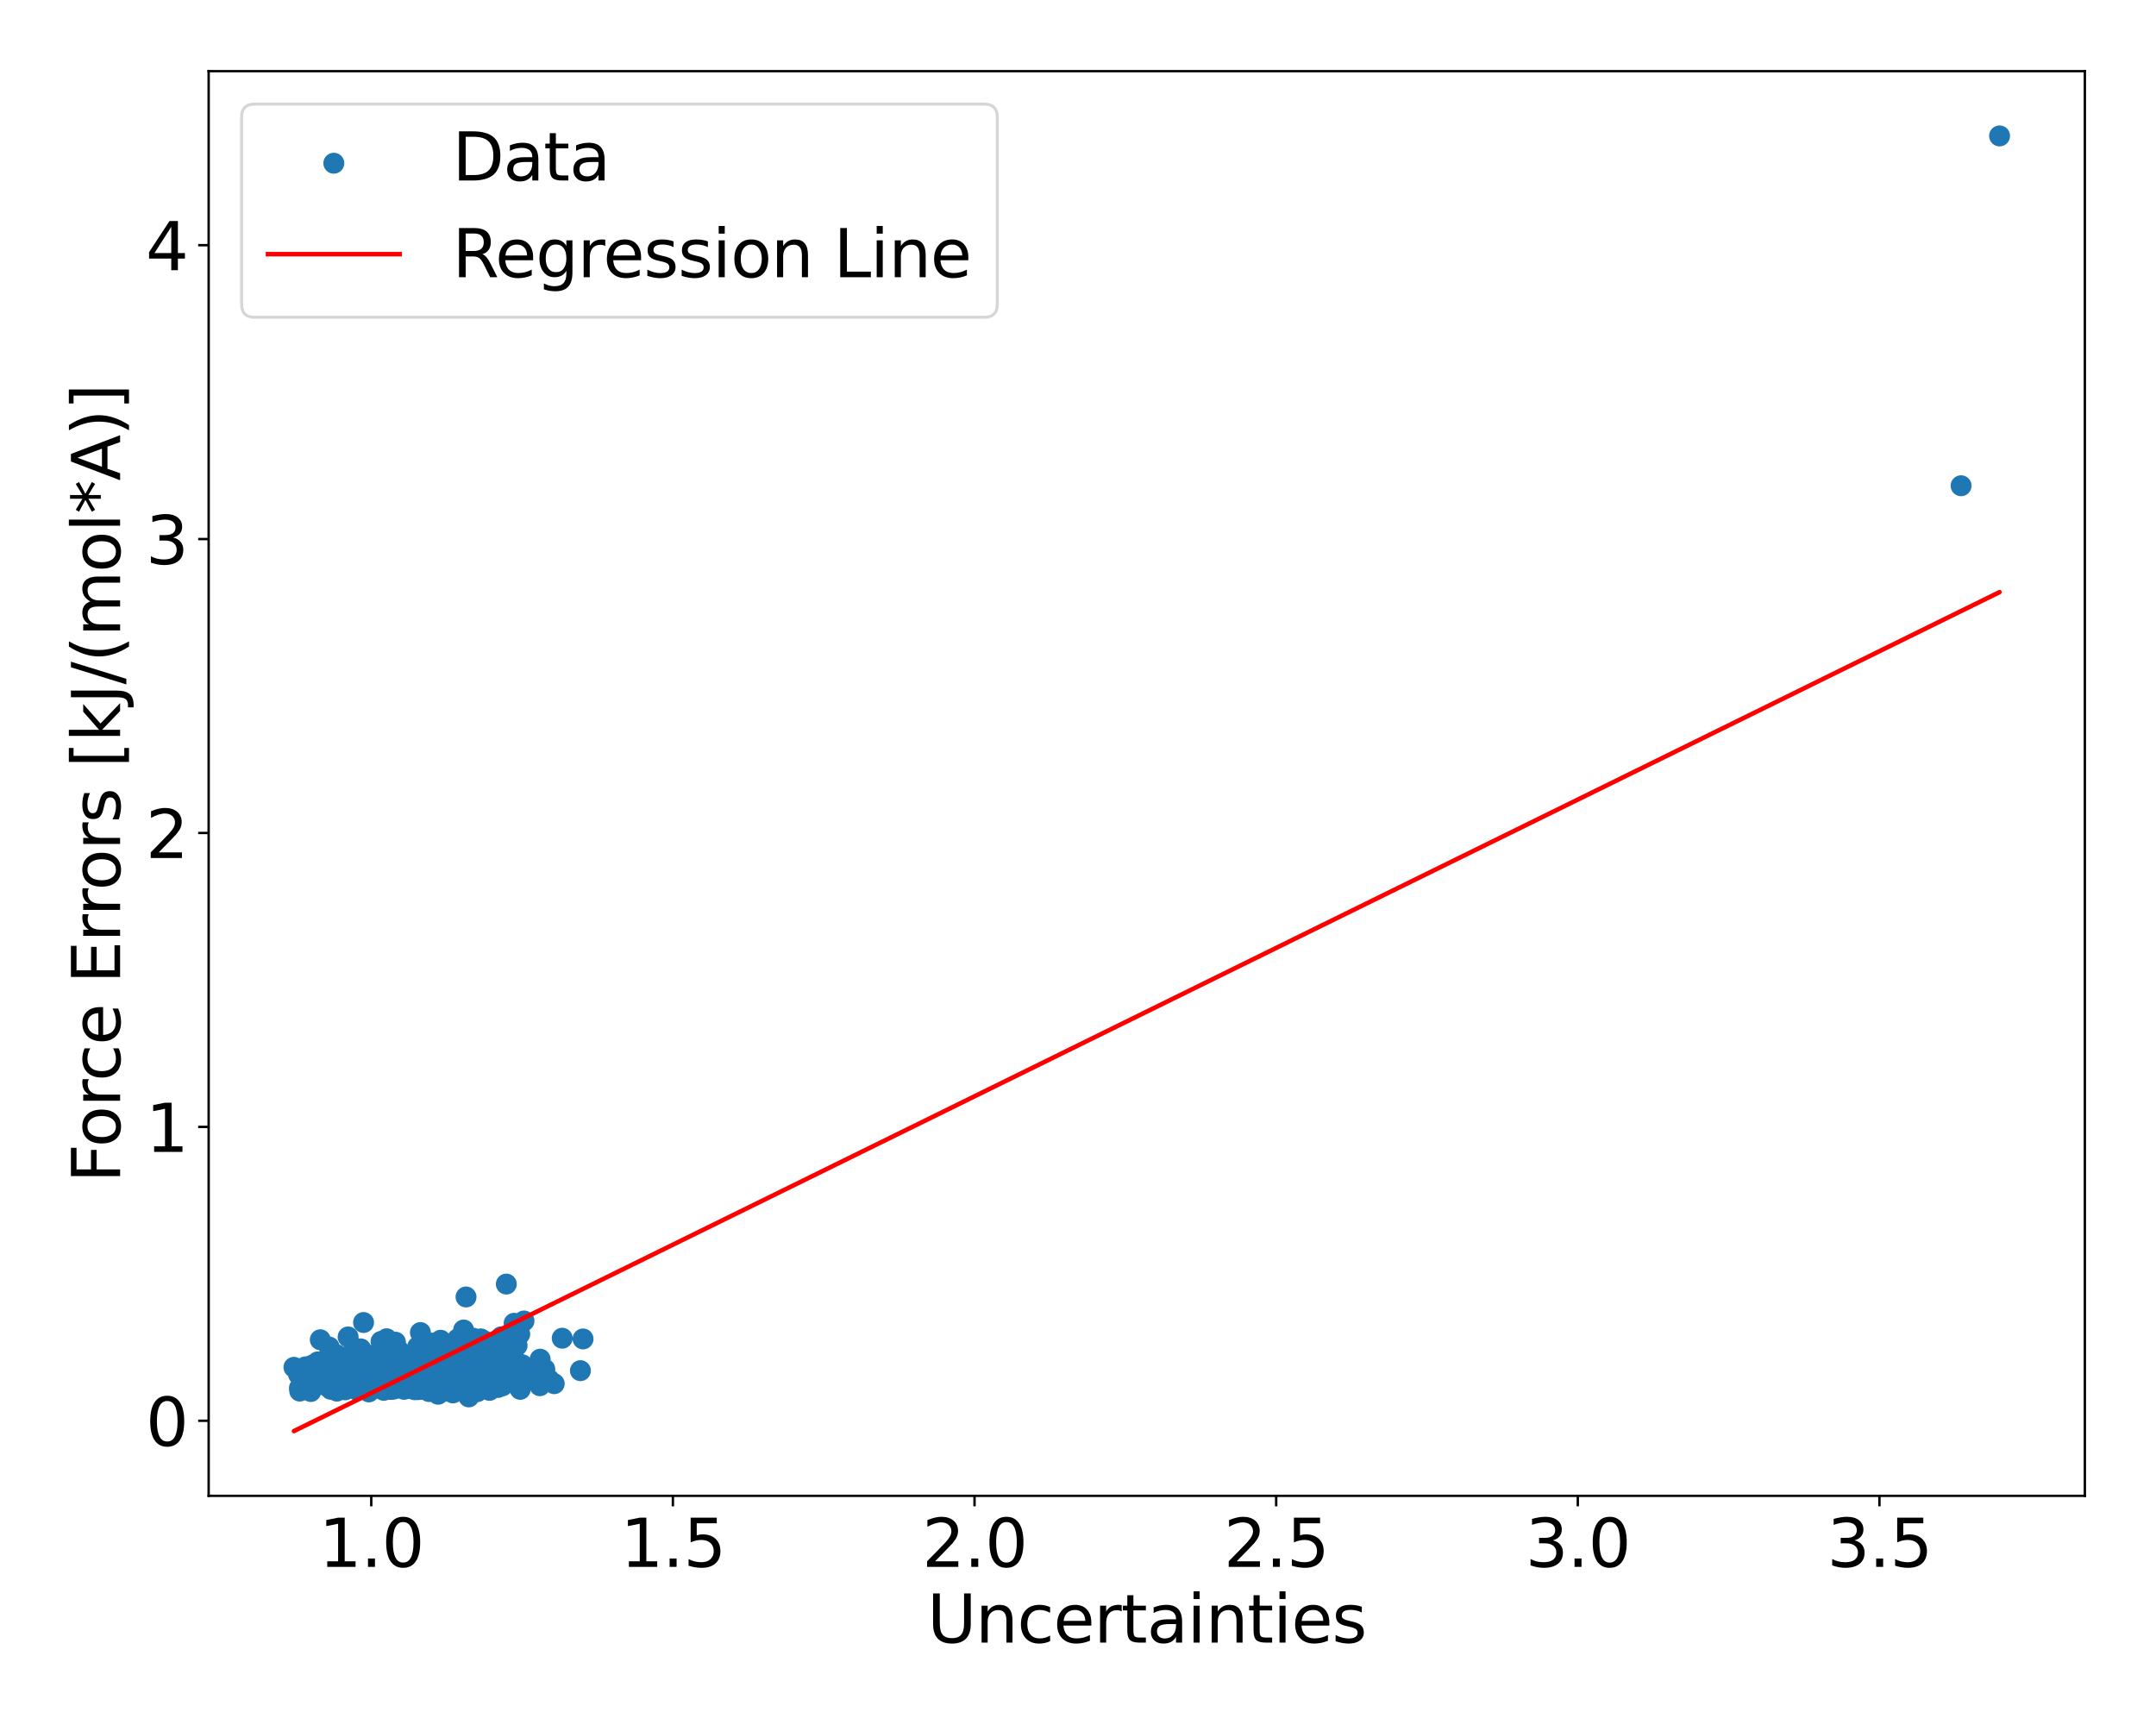 <?xml version="1.0" encoding="utf-8" standalone="no"?>
<!DOCTYPE svg PUBLIC "-//W3C//DTD SVG 1.1//EN"
  "http://www.w3.org/Graphics/SVG/1.1/DTD/svg11.dtd">
<svg xmlns:xlink="http://www.w3.org/1999/xlink" width="720pt" height="576pt" viewBox="0 0 720 576" xmlns="http://www.w3.org/2000/svg" version="1.1">
 <defs>
  <style type="text/css">*{stroke-linejoin: round; stroke-linecap: butt}</style>
 </defs>
 <g id="figure_1">
  <g id="patch_1">
   <path d="M 0 576 
L 720 576 
L 720 0 
L 0 0 
z
" style="fill: #ffffff"/>
  </g>
  <g id="axes_1">
   <g id="patch_2">
    <path d="M 69.68 499.48 
L 696.24 499.48 
L 696.24 23.76 
L 69.68 23.76 
z
" style="fill: #ffffff"/>
   </g>
   <g id="PathCollection_1">
    <defs>
     <path id="m5d7f6dc8d4" d="M 0 3 
C 0.796 3 1.559 2.684 2.121 2.121 
C 2.684 1.559 3 0.796 3 0 
C 3 -0.796 2.684 -1.559 2.121 -2.121 
C 1.559 -2.684 0.796 -3 0 -3 
C -0.796 -3 -1.559 -2.684 -2.121 -2.121 
C -2.684 -1.559 -3 -0.796 -3 0 
C -3 0.796 -2.684 1.559 -2.121 2.121 
C -1.559 2.684 -0.796 3 0 3 
z
" style="stroke: #1f77b4"/>
    </defs>
    <g clip-path="url(#pc489692456)">
     <use xlink:href="#m5d7f6dc8d4" x="125.72" y="463.356" style="fill: #1f77b4; stroke: #1f77b4"/>
     <use xlink:href="#m5d7f6dc8d4" x="129.681" y="456.543" style="fill: #1f77b4; stroke: #1f77b4"/>
     <use xlink:href="#m5d7f6dc8d4" x="129.029" y="459.94" style="fill: #1f77b4; stroke: #1f77b4"/>
     <use xlink:href="#m5d7f6dc8d4" x="124.975" y="456.471" style="fill: #1f77b4; stroke: #1f77b4"/>
     <use xlink:href="#m5d7f6dc8d4" x="162.541" y="449.461" style="fill: #1f77b4; stroke: #1f77b4"/>
     <use xlink:href="#m5d7f6dc8d4" x="134.164" y="460.901" style="fill: #1f77b4; stroke: #1f77b4"/>
     <use xlink:href="#m5d7f6dc8d4" x="119.431" y="462.887" style="fill: #1f77b4; stroke: #1f77b4"/>
     <use xlink:href="#m5d7f6dc8d4" x="119.632" y="455.423" style="fill: #1f77b4; stroke: #1f77b4"/>
     <use xlink:href="#m5d7f6dc8d4" x="139.894" y="463.044" style="fill: #1f77b4; stroke: #1f77b4"/>
     <use xlink:href="#m5d7f6dc8d4" x="133.623" y="459.052" style="fill: #1f77b4; stroke: #1f77b4"/>
     <use xlink:href="#m5d7f6dc8d4" x="124.813" y="454.744" style="fill: #1f77b4; stroke: #1f77b4"/>
     <use xlink:href="#m5d7f6dc8d4" x="151.014" y="454.938" style="fill: #1f77b4; stroke: #1f77b4"/>
     <use xlink:href="#m5d7f6dc8d4" x="115.248" y="464.085" style="fill: #1f77b4; stroke: #1f77b4"/>
     <use xlink:href="#m5d7f6dc8d4" x="156.685" y="460.726" style="fill: #1f77b4; stroke: #1f77b4"/>
     <use xlink:href="#m5d7f6dc8d4" x="127.254" y="447.922" style="fill: #1f77b4; stroke: #1f77b4"/>
     <use xlink:href="#m5d7f6dc8d4" x="131.661" y="463.782" style="fill: #1f77b4; stroke: #1f77b4"/>
     <use xlink:href="#m5d7f6dc8d4" x="149.86" y="457.388" style="fill: #1f77b4; stroke: #1f77b4"/>
     <use xlink:href="#m5d7f6dc8d4" x="172.694" y="449.289" style="fill: #1f77b4; stroke: #1f77b4"/>
     <use xlink:href="#m5d7f6dc8d4" x="145.01" y="457.373" style="fill: #1f77b4; stroke: #1f77b4"/>
     <use xlink:href="#m5d7f6dc8d4" x="135.585" y="458.285" style="fill: #1f77b4; stroke: #1f77b4"/>
     <use xlink:href="#m5d7f6dc8d4" x="139.009" y="462.805" style="fill: #1f77b4; stroke: #1f77b4"/>
     <use xlink:href="#m5d7f6dc8d4" x="132.118" y="451.458" style="fill: #1f77b4; stroke: #1f77b4"/>
     <use xlink:href="#m5d7f6dc8d4" x="143.183" y="451.584" style="fill: #1f77b4; stroke: #1f77b4"/>
     <use xlink:href="#m5d7f6dc8d4" x="125.965" y="460.824" style="fill: #1f77b4; stroke: #1f77b4"/>
     <use xlink:href="#m5d7f6dc8d4" x="117.001" y="461.402" style="fill: #1f77b4; stroke: #1f77b4"/>
     <use xlink:href="#m5d7f6dc8d4" x="139.689" y="454.588" style="fill: #1f77b4; stroke: #1f77b4"/>
     <use xlink:href="#m5d7f6dc8d4" x="137.043" y="463.661" style="fill: #1f77b4; stroke: #1f77b4"/>
     <use xlink:href="#m5d7f6dc8d4" x="131.568" y="456.825" style="fill: #1f77b4; stroke: #1f77b4"/>
     <use xlink:href="#m5d7f6dc8d4" x="126.44" y="462.991" style="fill: #1f77b4; stroke: #1f77b4"/>
     <use xlink:href="#m5d7f6dc8d4" x="143.81" y="460.228" style="fill: #1f77b4; stroke: #1f77b4"/>
     <use xlink:href="#m5d7f6dc8d4" x="144.989" y="455.967" style="fill: #1f77b4; stroke: #1f77b4"/>
     <use xlink:href="#m5d7f6dc8d4" x="126.745" y="460.617" style="fill: #1f77b4; stroke: #1f77b4"/>
     <use xlink:href="#m5d7f6dc8d4" x="123.437" y="457.275" style="fill: #1f77b4; stroke: #1f77b4"/>
     <use xlink:href="#m5d7f6dc8d4" x="140.672" y="458.625" style="fill: #1f77b4; stroke: #1f77b4"/>
     <use xlink:href="#m5d7f6dc8d4" x="116.972" y="460.993" style="fill: #1f77b4; stroke: #1f77b4"/>
     <use xlink:href="#m5d7f6dc8d4" x="146.514" y="458.692" style="fill: #1f77b4; stroke: #1f77b4"/>
     <use xlink:href="#m5d7f6dc8d4" x="119.362" y="464.259" style="fill: #1f77b4; stroke: #1f77b4"/>
     <use xlink:href="#m5d7f6dc8d4" x="111.547" y="459.807" style="fill: #1f77b4; stroke: #1f77b4"/>
     <use xlink:href="#m5d7f6dc8d4" x="133.866" y="459.783" style="fill: #1f77b4; stroke: #1f77b4"/>
     <use xlink:href="#m5d7f6dc8d4" x="125.996" y="454.541" style="fill: #1f77b4; stroke: #1f77b4"/>
     <use xlink:href="#m5d7f6dc8d4" x="150.995" y="458.345" style="fill: #1f77b4; stroke: #1f77b4"/>
     <use xlink:href="#m5d7f6dc8d4" x="142.284" y="448.337" style="fill: #1f77b4; stroke: #1f77b4"/>
     <use xlink:href="#m5d7f6dc8d4" x="112.496" y="460.64" style="fill: #1f77b4; stroke: #1f77b4"/>
     <use xlink:href="#m5d7f6dc8d4" x="141.746" y="457.498" style="fill: #1f77b4; stroke: #1f77b4"/>
     <use xlink:href="#m5d7f6dc8d4" x="148.696" y="456.962" style="fill: #1f77b4; stroke: #1f77b4"/>
     <use xlink:href="#m5d7f6dc8d4" x="129.908" y="448.82" style="fill: #1f77b4; stroke: #1f77b4"/>
     <use xlink:href="#m5d7f6dc8d4" x="170.697" y="449.46" style="fill: #1f77b4; stroke: #1f77b4"/>
     <use xlink:href="#m5d7f6dc8d4" x="143.389" y="459.006" style="fill: #1f77b4; stroke: #1f77b4"/>
     <use xlink:href="#m5d7f6dc8d4" x="130.029" y="459.076" style="fill: #1f77b4; stroke: #1f77b4"/>
     <use xlink:href="#m5d7f6dc8d4" x="140.351" y="463.955" style="fill: #1f77b4; stroke: #1f77b4"/>
     <use xlink:href="#m5d7f6dc8d4" x="159.263" y="454.269" style="fill: #1f77b4; stroke: #1f77b4"/>
     <use xlink:href="#m5d7f6dc8d4" x="123.172" y="464.778" style="fill: #1f77b4; stroke: #1f77b4"/>
     <use xlink:href="#m5d7f6dc8d4" x="100.539" y="459.576" style="fill: #1f77b4; stroke: #1f77b4"/>
     <use xlink:href="#m5d7f6dc8d4" x="134.073" y="463.369" style="fill: #1f77b4; stroke: #1f77b4"/>
     <use xlink:href="#m5d7f6dc8d4" x="134.548" y="457.037" style="fill: #1f77b4; stroke: #1f77b4"/>
     <use xlink:href="#m5d7f6dc8d4" x="122.858" y="460.288" style="fill: #1f77b4; stroke: #1f77b4"/>
     <use xlink:href="#m5d7f6dc8d4" x="129.831" y="458.612" style="fill: #1f77b4; stroke: #1f77b4"/>
     <use xlink:href="#m5d7f6dc8d4" x="140.614" y="454.787" style="fill: #1f77b4; stroke: #1f77b4"/>
     <use xlink:href="#m5d7f6dc8d4" x="133.196" y="460.455" style="fill: #1f77b4; stroke: #1f77b4"/>
     <use xlink:href="#m5d7f6dc8d4" x="138.498" y="463.319" style="fill: #1f77b4; stroke: #1f77b4"/>
     <use xlink:href="#m5d7f6dc8d4" x="112.722" y="463.774" style="fill: #1f77b4; stroke: #1f77b4"/>
     <use xlink:href="#m5d7f6dc8d4" x="122.053" y="459.028" style="fill: #1f77b4; stroke: #1f77b4"/>
     <use xlink:href="#m5d7f6dc8d4" x="149.666" y="455.393" style="fill: #1f77b4; stroke: #1f77b4"/>
     <use xlink:href="#m5d7f6dc8d4" x="130.064" y="460.523" style="fill: #1f77b4; stroke: #1f77b4"/>
     <use xlink:href="#m5d7f6dc8d4" x="143.223" y="453.5" style="fill: #1f77b4; stroke: #1f77b4"/>
     <use xlink:href="#m5d7f6dc8d4" x="129.258" y="459.82" style="fill: #1f77b4; stroke: #1f77b4"/>
     <use xlink:href="#m5d7f6dc8d4" x="119.188" y="462.473" style="fill: #1f77b4; stroke: #1f77b4"/>
     <use xlink:href="#m5d7f6dc8d4" x="121.478" y="457.47" style="fill: #1f77b4; stroke: #1f77b4"/>
     <use xlink:href="#m5d7f6dc8d4" x="140.839" y="455.621" style="fill: #1f77b4; stroke: #1f77b4"/>
     <use xlink:href="#m5d7f6dc8d4" x="127.189" y="463.757" style="fill: #1f77b4; stroke: #1f77b4"/>
     <use xlink:href="#m5d7f6dc8d4" x="133.543" y="459.238" style="fill: #1f77b4; stroke: #1f77b4"/>
     <use xlink:href="#m5d7f6dc8d4" x="117.108" y="459.861" style="fill: #1f77b4; stroke: #1f77b4"/>
     <use xlink:href="#m5d7f6dc8d4" x="112.846" y="459.974" style="fill: #1f77b4; stroke: #1f77b4"/>
     <use xlink:href="#m5d7f6dc8d4" x="128.168" y="464.248" style="fill: #1f77b4; stroke: #1f77b4"/>
     <use xlink:href="#m5d7f6dc8d4" x="139.912" y="462.045" style="fill: #1f77b4; stroke: #1f77b4"/>
     <use xlink:href="#m5d7f6dc8d4" x="163.262" y="459.371" style="fill: #1f77b4; stroke: #1f77b4"/>
     <use xlink:href="#m5d7f6dc8d4" x="134.711" y="458.067" style="fill: #1f77b4; stroke: #1f77b4"/>
     <use xlink:href="#m5d7f6dc8d4" x="127.983" y="459.954" style="fill: #1f77b4; stroke: #1f77b4"/>
     <use xlink:href="#m5d7f6dc8d4" x="135.153" y="457.673" style="fill: #1f77b4; stroke: #1f77b4"/>
     <use xlink:href="#m5d7f6dc8d4" x="130.769" y="463.949" style="fill: #1f77b4; stroke: #1f77b4"/>
     <use xlink:href="#m5d7f6dc8d4" x="145.895" y="461.695" style="fill: #1f77b4; stroke: #1f77b4"/>
     <use xlink:href="#m5d7f6dc8d4" x="123.437" y="459.888" style="fill: #1f77b4; stroke: #1f77b4"/>
     <use xlink:href="#m5d7f6dc8d4" x="101.023" y="457.57" style="fill: #1f77b4; stroke: #1f77b4"/>
     <use xlink:href="#m5d7f6dc8d4" x="114.725" y="459.916" style="fill: #1f77b4; stroke: #1f77b4"/>
     <use xlink:href="#m5d7f6dc8d4" x="129.751" y="457.974" style="fill: #1f77b4; stroke: #1f77b4"/>
     <use xlink:href="#m5d7f6dc8d4" x="125.748" y="457.874" style="fill: #1f77b4; stroke: #1f77b4"/>
     <use xlink:href="#m5d7f6dc8d4" x="133.667" y="456.741" style="fill: #1f77b4; stroke: #1f77b4"/>
     <use xlink:href="#m5d7f6dc8d4" x="137.258" y="458.603" style="fill: #1f77b4; stroke: #1f77b4"/>
     <use xlink:href="#m5d7f6dc8d4" x="152.527" y="457.852" style="fill: #1f77b4; stroke: #1f77b4"/>
     <use xlink:href="#m5d7f6dc8d4" x="131.949" y="456.871" style="fill: #1f77b4; stroke: #1f77b4"/>
     <use xlink:href="#m5d7f6dc8d4" x="142.473" y="458.63" style="fill: #1f77b4; stroke: #1f77b4"/>
     <use xlink:href="#m5d7f6dc8d4" x="119.398" y="454.425" style="fill: #1f77b4; stroke: #1f77b4"/>
     <use xlink:href="#m5d7f6dc8d4" x="143.642" y="456.426" style="fill: #1f77b4; stroke: #1f77b4"/>
     <use xlink:href="#m5d7f6dc8d4" x="142.679" y="452.168" style="fill: #1f77b4; stroke: #1f77b4"/>
     <use xlink:href="#m5d7f6dc8d4" x="140.946" y="460.62" style="fill: #1f77b4; stroke: #1f77b4"/>
     <use xlink:href="#m5d7f6dc8d4" x="145.508" y="461.265" style="fill: #1f77b4; stroke: #1f77b4"/>
     <use xlink:href="#m5d7f6dc8d4" x="124.165" y="457.88" style="fill: #1f77b4; stroke: #1f77b4"/>
     <use xlink:href="#m5d7f6dc8d4" x="125.518" y="460.444" style="fill: #1f77b4; stroke: #1f77b4"/>
     <use xlink:href="#m5d7f6dc8d4" x="120.141" y="463.703" style="fill: #1f77b4; stroke: #1f77b4"/>
     <use xlink:href="#m5d7f6dc8d4" x="119.347" y="461.313" style="fill: #1f77b4; stroke: #1f77b4"/>
     <use xlink:href="#m5d7f6dc8d4" x="134.227" y="457.651" style="fill: #1f77b4; stroke: #1f77b4"/>
     <use xlink:href="#m5d7f6dc8d4" x="127.374" y="456.985" style="fill: #1f77b4; stroke: #1f77b4"/>
     <use xlink:href="#m5d7f6dc8d4" x="140.52" y="457.742" style="fill: #1f77b4; stroke: #1f77b4"/>
     <use xlink:href="#m5d7f6dc8d4" x="130.83" y="460.184" style="fill: #1f77b4; stroke: #1f77b4"/>
     <use xlink:href="#m5d7f6dc8d4" x="144.535" y="459.992" style="fill: #1f77b4; stroke: #1f77b4"/>
     <use xlink:href="#m5d7f6dc8d4" x="132.449" y="460.811" style="fill: #1f77b4; stroke: #1f77b4"/>
     <use xlink:href="#m5d7f6dc8d4" x="138.118" y="453.8" style="fill: #1f77b4; stroke: #1f77b4"/>
     <use xlink:href="#m5d7f6dc8d4" x="121.27" y="459.985" style="fill: #1f77b4; stroke: #1f77b4"/>
     <use xlink:href="#m5d7f6dc8d4" x="137.781" y="462.741" style="fill: #1f77b4; stroke: #1f77b4"/>
     <use xlink:href="#m5d7f6dc8d4" x="134.758" y="454.292" style="fill: #1f77b4; stroke: #1f77b4"/>
     <use xlink:href="#m5d7f6dc8d4" x="109.924" y="449.788" style="fill: #1f77b4; stroke: #1f77b4"/>
     <use xlink:href="#m5d7f6dc8d4" x="129.394" y="457.101" style="fill: #1f77b4; stroke: #1f77b4"/>
     <use xlink:href="#m5d7f6dc8d4" x="123.82" y="462.192" style="fill: #1f77b4; stroke: #1f77b4"/>
     <use xlink:href="#m5d7f6dc8d4" x="132.855" y="457.556" style="fill: #1f77b4; stroke: #1f77b4"/>
     <use xlink:href="#m5d7f6dc8d4" x="120.476" y="450.41" style="fill: #1f77b4; stroke: #1f77b4"/>
     <use xlink:href="#m5d7f6dc8d4" x="141.4" y="457.173" style="fill: #1f77b4; stroke: #1f77b4"/>
     <use xlink:href="#m5d7f6dc8d4" x="151.27" y="465.118" style="fill: #1f77b4; stroke: #1f77b4"/>
     <use xlink:href="#m5d7f6dc8d4" x="129.38" y="460.053" style="fill: #1f77b4; stroke: #1f77b4"/>
     <use xlink:href="#m5d7f6dc8d4" x="141.846" y="461.208" style="fill: #1f77b4; stroke: #1f77b4"/>
     <use xlink:href="#m5d7f6dc8d4" x="114.627" y="458.78" style="fill: #1f77b4; stroke: #1f77b4"/>
     <use xlink:href="#m5d7f6dc8d4" x="132.142" y="457.912" style="fill: #1f77b4; stroke: #1f77b4"/>
     <use xlink:href="#m5d7f6dc8d4" x="111.85" y="460.243" style="fill: #1f77b4; stroke: #1f77b4"/>
     <use xlink:href="#m5d7f6dc8d4" x="136.916" y="458.765" style="fill: #1f77b4; stroke: #1f77b4"/>
     <use xlink:href="#m5d7f6dc8d4" x="130.169" y="452.287" style="fill: #1f77b4; stroke: #1f77b4"/>
     <use xlink:href="#m5d7f6dc8d4" x="126.148" y="460.775" style="fill: #1f77b4; stroke: #1f77b4"/>
     <use xlink:href="#m5d7f6dc8d4" x="123.201" y="452.512" style="fill: #1f77b4; stroke: #1f77b4"/>
     <use xlink:href="#m5d7f6dc8d4" x="144.087" y="457.164" style="fill: #1f77b4; stroke: #1f77b4"/>
     <use xlink:href="#m5d7f6dc8d4" x="166.335" y="463.291" style="fill: #1f77b4; stroke: #1f77b4"/>
     <use xlink:href="#m5d7f6dc8d4" x="136.086" y="461.313" style="fill: #1f77b4; stroke: #1f77b4"/>
     <use xlink:href="#m5d7f6dc8d4" x="131.036" y="459.163" style="fill: #1f77b4; stroke: #1f77b4"/>
     <use xlink:href="#m5d7f6dc8d4" x="122.478" y="458.917" style="fill: #1f77b4; stroke: #1f77b4"/>
     <use xlink:href="#m5d7f6dc8d4" x="140.397" y="444.958" style="fill: #1f77b4; stroke: #1f77b4"/>
     <use xlink:href="#m5d7f6dc8d4" x="138.043" y="463.268" style="fill: #1f77b4; stroke: #1f77b4"/>
     <use xlink:href="#m5d7f6dc8d4" x="154.821" y="444.099" style="fill: #1f77b4; stroke: #1f77b4"/>
     <use xlink:href="#m5d7f6dc8d4" x="134.966" y="462.678" style="fill: #1f77b4; stroke: #1f77b4"/>
     <use xlink:href="#m5d7f6dc8d4" x="130.015" y="456.124" style="fill: #1f77b4; stroke: #1f77b4"/>
     <use xlink:href="#m5d7f6dc8d4" x="151.425" y="452.354" style="fill: #1f77b4; stroke: #1f77b4"/>
     <use xlink:href="#m5d7f6dc8d4" x="136.863" y="453.501" style="fill: #1f77b4; stroke: #1f77b4"/>
     <use xlink:href="#m5d7f6dc8d4" x="137.765" y="458.133" style="fill: #1f77b4; stroke: #1f77b4"/>
     <use xlink:href="#m5d7f6dc8d4" x="126.281" y="460.935" style="fill: #1f77b4; stroke: #1f77b4"/>
     <use xlink:href="#m5d7f6dc8d4" x="117.886" y="461.203" style="fill: #1f77b4; stroke: #1f77b4"/>
     <use xlink:href="#m5d7f6dc8d4" x="138.473" y="459.051" style="fill: #1f77b4; stroke: #1f77b4"/>
     <use xlink:href="#m5d7f6dc8d4" x="132.501" y="454.656" style="fill: #1f77b4; stroke: #1f77b4"/>
     <use xlink:href="#m5d7f6dc8d4" x="146.319" y="465.563" style="fill: #1f77b4; stroke: #1f77b4"/>
     <use xlink:href="#m5d7f6dc8d4" x="114.956" y="461.396" style="fill: #1f77b4; stroke: #1f77b4"/>
     <use xlink:href="#m5d7f6dc8d4" x="135.334" y="460.847" style="fill: #1f77b4; stroke: #1f77b4"/>
     <use xlink:href="#m5d7f6dc8d4" x="123.241" y="457.845" style="fill: #1f77b4; stroke: #1f77b4"/>
     <use xlink:href="#m5d7f6dc8d4" x="131.16" y="454.33" style="fill: #1f77b4; stroke: #1f77b4"/>
     <use xlink:href="#m5d7f6dc8d4" x="129.051" y="458.531" style="fill: #1f77b4; stroke: #1f77b4"/>
     <use xlink:href="#m5d7f6dc8d4" x="118.715" y="456.549" style="fill: #1f77b4; stroke: #1f77b4"/>
     <use xlink:href="#m5d7f6dc8d4" x="137.372" y="459.439" style="fill: #1f77b4; stroke: #1f77b4"/>
     <use xlink:href="#m5d7f6dc8d4" x="149.684" y="460.149" style="fill: #1f77b4; stroke: #1f77b4"/>
     <use xlink:href="#m5d7f6dc8d4" x="130.087" y="463.923" style="fill: #1f77b4; stroke: #1f77b4"/>
     <use xlink:href="#m5d7f6dc8d4" x="125.09" y="460.198" style="fill: #1f77b4; stroke: #1f77b4"/>
     <use xlink:href="#m5d7f6dc8d4" x="143.265" y="464.651" style="fill: #1f77b4; stroke: #1f77b4"/>
     <use xlink:href="#m5d7f6dc8d4" x="124.984" y="456.82" style="fill: #1f77b4; stroke: #1f77b4"/>
     <use xlink:href="#m5d7f6dc8d4" x="122.313" y="459.684" style="fill: #1f77b4; stroke: #1f77b4"/>
     <use xlink:href="#m5d7f6dc8d4" x="130.516" y="460.72" style="fill: #1f77b4; stroke: #1f77b4"/>
     <use xlink:href="#m5d7f6dc8d4" x="138.125" y="458.507" style="fill: #1f77b4; stroke: #1f77b4"/>
     <use xlink:href="#m5d7f6dc8d4" x="131.879" y="459.131" style="fill: #1f77b4; stroke: #1f77b4"/>
     <use xlink:href="#m5d7f6dc8d4" x="131.633" y="458.31" style="fill: #1f77b4; stroke: #1f77b4"/>
     <use xlink:href="#m5d7f6dc8d4" x="142.131" y="458.618" style="fill: #1f77b4; stroke: #1f77b4"/>
     <use xlink:href="#m5d7f6dc8d4" x="137.475" y="459.346" style="fill: #1f77b4; stroke: #1f77b4"/>
     <use xlink:href="#m5d7f6dc8d4" x="121.507" y="460.201" style="fill: #1f77b4; stroke: #1f77b4"/>
     <use xlink:href="#m5d7f6dc8d4" x="134.307" y="461.184" style="fill: #1f77b4; stroke: #1f77b4"/>
     <use xlink:href="#m5d7f6dc8d4" x="135.619" y="455.622" style="fill: #1f77b4; stroke: #1f77b4"/>
     <use xlink:href="#m5d7f6dc8d4" x="128.623" y="461.486" style="fill: #1f77b4; stroke: #1f77b4"/>
     <use xlink:href="#m5d7f6dc8d4" x="102.493" y="461.911" style="fill: #1f77b4; stroke: #1f77b4"/>
     <use xlink:href="#m5d7f6dc8d4" x="126.86" y="459.193" style="fill: #1f77b4; stroke: #1f77b4"/>
     <use xlink:href="#m5d7f6dc8d4" x="129.028" y="457.803" style="fill: #1f77b4; stroke: #1f77b4"/>
     <use xlink:href="#m5d7f6dc8d4" x="131.65" y="463.065" style="fill: #1f77b4; stroke: #1f77b4"/>
     <use xlink:href="#m5d7f6dc8d4" x="126.522" y="456.044" style="fill: #1f77b4; stroke: #1f77b4"/>
     <use xlink:href="#m5d7f6dc8d4" x="134.913" y="455.231" style="fill: #1f77b4; stroke: #1f77b4"/>
     <use xlink:href="#m5d7f6dc8d4" x="138.318" y="461.026" style="fill: #1f77b4; stroke: #1f77b4"/>
     <use xlink:href="#m5d7f6dc8d4" x="151.942" y="456.804" style="fill: #1f77b4; stroke: #1f77b4"/>
     <use xlink:href="#m5d7f6dc8d4" x="134.622" y="462.371" style="fill: #1f77b4; stroke: #1f77b4"/>
     <use xlink:href="#m5d7f6dc8d4" x="124.572" y="462.773" style="fill: #1f77b4; stroke: #1f77b4"/>
     <use xlink:href="#m5d7f6dc8d4" x="128.225" y="456.026" style="fill: #1f77b4; stroke: #1f77b4"/>
     <use xlink:href="#m5d7f6dc8d4" x="144.195" y="456.225" style="fill: #1f77b4; stroke: #1f77b4"/>
     <use xlink:href="#m5d7f6dc8d4" x="138.231" y="458.198" style="fill: #1f77b4; stroke: #1f77b4"/>
     <use xlink:href="#m5d7f6dc8d4" x="141.967" y="459.738" style="fill: #1f77b4; stroke: #1f77b4"/>
     <use xlink:href="#m5d7f6dc8d4" x="140.661" y="459.772" style="fill: #1f77b4; stroke: #1f77b4"/>
     <use xlink:href="#m5d7f6dc8d4" x="112.502" y="464.513" style="fill: #1f77b4; stroke: #1f77b4"/>
     <use xlink:href="#m5d7f6dc8d4" x="125.58" y="460.116" style="fill: #1f77b4; stroke: #1f77b4"/>
     <use xlink:href="#m5d7f6dc8d4" x="143.094" y="461.094" style="fill: #1f77b4; stroke: #1f77b4"/>
     <use xlink:href="#m5d7f6dc8d4" x="133.512" y="459.812" style="fill: #1f77b4; stroke: #1f77b4"/>
     <use xlink:href="#m5d7f6dc8d4" x="130.985" y="452.988" style="fill: #1f77b4; stroke: #1f77b4"/>
     <use xlink:href="#m5d7f6dc8d4" x="136.837" y="459.869" style="fill: #1f77b4; stroke: #1f77b4"/>
     <use xlink:href="#m5d7f6dc8d4" x="131.343" y="451.474" style="fill: #1f77b4; stroke: #1f77b4"/>
     <use xlink:href="#m5d7f6dc8d4" x="126.258" y="456.17" style="fill: #1f77b4; stroke: #1f77b4"/>
     <use xlink:href="#m5d7f6dc8d4" x="149.983" y="460.257" style="fill: #1f77b4; stroke: #1f77b4"/>
     <use xlink:href="#m5d7f6dc8d4" x="133.182" y="456.395" style="fill: #1f77b4; stroke: #1f77b4"/>
     <use xlink:href="#m5d7f6dc8d4" x="142.478" y="454.17" style="fill: #1f77b4; stroke: #1f77b4"/>
     <use xlink:href="#m5d7f6dc8d4" x="126.855" y="453.482" style="fill: #1f77b4; stroke: #1f77b4"/>
     <use xlink:href="#m5d7f6dc8d4" x="119.903" y="460.376" style="fill: #1f77b4; stroke: #1f77b4"/>
     <use xlink:href="#m5d7f6dc8d4" x="122.36" y="460.354" style="fill: #1f77b4; stroke: #1f77b4"/>
     <use xlink:href="#m5d7f6dc8d4" x="116.936" y="459.143" style="fill: #1f77b4; stroke: #1f77b4"/>
     <use xlink:href="#m5d7f6dc8d4" x="112.372" y="452.325" style="fill: #1f77b4; stroke: #1f77b4"/>
     <use xlink:href="#m5d7f6dc8d4" x="116.759" y="460.049" style="fill: #1f77b4; stroke: #1f77b4"/>
     <use xlink:href="#m5d7f6dc8d4" x="165.481" y="453.006" style="fill: #1f77b4; stroke: #1f77b4"/>
     <use xlink:href="#m5d7f6dc8d4" x="150.107" y="457.589" style="fill: #1f77b4; stroke: #1f77b4"/>
     <use xlink:href="#m5d7f6dc8d4" x="123.113" y="461.732" style="fill: #1f77b4; stroke: #1f77b4"/>
     <use xlink:href="#m5d7f6dc8d4" x="118.376" y="460.081" style="fill: #1f77b4; stroke: #1f77b4"/>
     <use xlink:href="#m5d7f6dc8d4" x="132.491" y="452.151" style="fill: #1f77b4; stroke: #1f77b4"/>
     <use xlink:href="#m5d7f6dc8d4" x="166.194" y="462.039" style="fill: #1f77b4; stroke: #1f77b4"/>
     <use xlink:href="#m5d7f6dc8d4" x="101.085" y="462.148" style="fill: #1f77b4; stroke: #1f77b4"/>
     <use xlink:href="#m5d7f6dc8d4" x="130.461" y="460.848" style="fill: #1f77b4; stroke: #1f77b4"/>
     <use xlink:href="#m5d7f6dc8d4" x="144.155" y="448.486" style="fill: #1f77b4; stroke: #1f77b4"/>
     <use xlink:href="#m5d7f6dc8d4" x="122.506" y="453.478" style="fill: #1f77b4; stroke: #1f77b4"/>
     <use xlink:href="#m5d7f6dc8d4" x="130.453" y="459.087" style="fill: #1f77b4; stroke: #1f77b4"/>
     <use xlink:href="#m5d7f6dc8d4" x="137.007" y="461.663" style="fill: #1f77b4; stroke: #1f77b4"/>
     <use xlink:href="#m5d7f6dc8d4" x="147.812" y="455.886" style="fill: #1f77b4; stroke: #1f77b4"/>
     <use xlink:href="#m5d7f6dc8d4" x="135.673" y="463.343" style="fill: #1f77b4; stroke: #1f77b4"/>
     <use xlink:href="#m5d7f6dc8d4" x="120.945" y="462.772" style="fill: #1f77b4; stroke: #1f77b4"/>
     <use xlink:href="#m5d7f6dc8d4" x="129.988" y="458.416" style="fill: #1f77b4; stroke: #1f77b4"/>
     <use xlink:href="#m5d7f6dc8d4" x="109.511" y="460.84" style="fill: #1f77b4; stroke: #1f77b4"/>
     <use xlink:href="#m5d7f6dc8d4" x="130.589" y="462.763" style="fill: #1f77b4; stroke: #1f77b4"/>
     <use xlink:href="#m5d7f6dc8d4" x="122.763" y="459.525" style="fill: #1f77b4; stroke: #1f77b4"/>
     <use xlink:href="#m5d7f6dc8d4" x="147.347" y="456.273" style="fill: #1f77b4; stroke: #1f77b4"/>
     <use xlink:href="#m5d7f6dc8d4" x="129.245" y="461.211" style="fill: #1f77b4; stroke: #1f77b4"/>
     <use xlink:href="#m5d7f6dc8d4" x="138.78" y="459.834" style="fill: #1f77b4; stroke: #1f77b4"/>
     <use xlink:href="#m5d7f6dc8d4" x="122.181" y="462.312" style="fill: #1f77b4; stroke: #1f77b4"/>
     <use xlink:href="#m5d7f6dc8d4" x="126.407" y="459.629" style="fill: #1f77b4; stroke: #1f77b4"/>
     <use xlink:href="#m5d7f6dc8d4" x="119.321" y="452.004" style="fill: #1f77b4; stroke: #1f77b4"/>
     <use xlink:href="#m5d7f6dc8d4" x="152.966" y="456.468" style="fill: #1f77b4; stroke: #1f77b4"/>
     <use xlink:href="#m5d7f6dc8d4" x="126.85" y="462.398" style="fill: #1f77b4; stroke: #1f77b4"/>
     <use xlink:href="#m5d7f6dc8d4" x="153.904" y="461.868" style="fill: #1f77b4; stroke: #1f77b4"/>
     <use xlink:href="#m5d7f6dc8d4" x="127.594" y="458.348" style="fill: #1f77b4; stroke: #1f77b4"/>
     <use xlink:href="#m5d7f6dc8d4" x="137.638" y="455.938" style="fill: #1f77b4; stroke: #1f77b4"/>
     <use xlink:href="#m5d7f6dc8d4" x="124.75" y="456.64" style="fill: #1f77b4; stroke: #1f77b4"/>
     <use xlink:href="#m5d7f6dc8d4" x="157.717" y="457.461" style="fill: #1f77b4; stroke: #1f77b4"/>
     <use xlink:href="#m5d7f6dc8d4" x="123.403" y="458.78" style="fill: #1f77b4; stroke: #1f77b4"/>
     <use xlink:href="#m5d7f6dc8d4" x="127.977" y="459.898" style="fill: #1f77b4; stroke: #1f77b4"/>
     <use xlink:href="#m5d7f6dc8d4" x="133.432" y="451.218" style="fill: #1f77b4; stroke: #1f77b4"/>
     <use xlink:href="#m5d7f6dc8d4" x="120.945" y="462.772" style="fill: #1f77b4; stroke: #1f77b4"/>
     <use xlink:href="#m5d7f6dc8d4" x="144.921" y="456.201" style="fill: #1f77b4; stroke: #1f77b4"/>
     <use xlink:href="#m5d7f6dc8d4" x="144.423" y="453.721" style="fill: #1f77b4; stroke: #1f77b4"/>
     <use xlink:href="#m5d7f6dc8d4" x="137.092" y="458.714" style="fill: #1f77b4; stroke: #1f77b4"/>
     <use xlink:href="#m5d7f6dc8d4" x="128.508" y="458.271" style="fill: #1f77b4; stroke: #1f77b4"/>
     <use xlink:href="#m5d7f6dc8d4" x="155.171" y="458.902" style="fill: #1f77b4; stroke: #1f77b4"/>
     <use xlink:href="#m5d7f6dc8d4" x="153.877" y="458.774" style="fill: #1f77b4; stroke: #1f77b4"/>
     <use xlink:href="#m5d7f6dc8d4" x="146.734" y="453.64" style="fill: #1f77b4; stroke: #1f77b4"/>
     <use xlink:href="#m5d7f6dc8d4" x="113.635" y="462.121" style="fill: #1f77b4; stroke: #1f77b4"/>
     <use xlink:href="#m5d7f6dc8d4" x="127.979" y="460.659" style="fill: #1f77b4; stroke: #1f77b4"/>
     <use xlink:href="#m5d7f6dc8d4" x="127.133" y="457.407" style="fill: #1f77b4; stroke: #1f77b4"/>
     <use xlink:href="#m5d7f6dc8d4" x="137" y="457.122" style="fill: #1f77b4; stroke: #1f77b4"/>
     <use xlink:href="#m5d7f6dc8d4" x="160.83" y="452.932" style="fill: #1f77b4; stroke: #1f77b4"/>
     <use xlink:href="#m5d7f6dc8d4" x="145.911" y="454.727" style="fill: #1f77b4; stroke: #1f77b4"/>
     <use xlink:href="#m5d7f6dc8d4" x="121.707" y="456.03" style="fill: #1f77b4; stroke: #1f77b4"/>
     <use xlink:href="#m5d7f6dc8d4" x="147.142" y="447.525" style="fill: #1f77b4; stroke: #1f77b4"/>
     <use xlink:href="#m5d7f6dc8d4" x="135.822" y="458.029" style="fill: #1f77b4; stroke: #1f77b4"/>
     <use xlink:href="#m5d7f6dc8d4" x="131.487" y="463.211" style="fill: #1f77b4; stroke: #1f77b4"/>
     <use xlink:href="#m5d7f6dc8d4" x="121.203" y="459.827" style="fill: #1f77b4; stroke: #1f77b4"/>
     <use xlink:href="#m5d7f6dc8d4" x="140.664" y="459.025" style="fill: #1f77b4; stroke: #1f77b4"/>
     <use xlink:href="#m5d7f6dc8d4" x="155.389" y="455.169" style="fill: #1f77b4; stroke: #1f77b4"/>
     <use xlink:href="#m5d7f6dc8d4" x="129.875" y="459.124" style="fill: #1f77b4; stroke: #1f77b4"/>
     <use xlink:href="#m5d7f6dc8d4" x="162.593" y="461.181" style="fill: #1f77b4; stroke: #1f77b4"/>
     <use xlink:href="#m5d7f6dc8d4" x="158.431" y="459.602" style="fill: #1f77b4; stroke: #1f77b4"/>
     <use xlink:href="#m5d7f6dc8d4" x="144.519" y="457.997" style="fill: #1f77b4; stroke: #1f77b4"/>
     <use xlink:href="#m5d7f6dc8d4" x="155.633" y="433.073" style="fill: #1f77b4; stroke: #1f77b4"/>
     <use xlink:href="#m5d7f6dc8d4" x="151.864" y="459.014" style="fill: #1f77b4; stroke: #1f77b4"/>
     <use xlink:href="#m5d7f6dc8d4" x="158.497" y="460.827" style="fill: #1f77b4; stroke: #1f77b4"/>
     <use xlink:href="#m5d7f6dc8d4" x="136.631" y="453.265" style="fill: #1f77b4; stroke: #1f77b4"/>
     <use xlink:href="#m5d7f6dc8d4" x="167.377" y="446.374" style="fill: #1f77b4; stroke: #1f77b4"/>
     <use xlink:href="#m5d7f6dc8d4" x="152.508" y="461.583" style="fill: #1f77b4; stroke: #1f77b4"/>
     <use xlink:href="#m5d7f6dc8d4" x="135.675" y="461.425" style="fill: #1f77b4; stroke: #1f77b4"/>
     <use xlink:href="#m5d7f6dc8d4" x="135.263" y="461.697" style="fill: #1f77b4; stroke: #1f77b4"/>
     <use xlink:href="#m5d7f6dc8d4" x="145.385" y="459.428" style="fill: #1f77b4; stroke: #1f77b4"/>
     <use xlink:href="#m5d7f6dc8d4" x="153.652" y="461.219" style="fill: #1f77b4; stroke: #1f77b4"/>
     <use xlink:href="#m5d7f6dc8d4" x="160.03" y="460.173" style="fill: #1f77b4; stroke: #1f77b4"/>
     <use xlink:href="#m5d7f6dc8d4" x="152.843" y="447.077" style="fill: #1f77b4; stroke: #1f77b4"/>
     <use xlink:href="#m5d7f6dc8d4" x="133.104" y="457.917" style="fill: #1f77b4; stroke: #1f77b4"/>
     <use xlink:href="#m5d7f6dc8d4" x="154.684" y="463.305" style="fill: #1f77b4; stroke: #1f77b4"/>
     <use xlink:href="#m5d7f6dc8d4" x="163.428" y="457.576" style="fill: #1f77b4; stroke: #1f77b4"/>
     <use xlink:href="#m5d7f6dc8d4" x="174.414" y="455.719" style="fill: #1f77b4; stroke: #1f77b4"/>
     <use xlink:href="#m5d7f6dc8d4" x="169.412" y="454.13" style="fill: #1f77b4; stroke: #1f77b4"/>
     <use xlink:href="#m5d7f6dc8d4" x="159.212" y="454.473" style="fill: #1f77b4; stroke: #1f77b4"/>
     <use xlink:href="#m5d7f6dc8d4" x="143.988" y="460.142" style="fill: #1f77b4; stroke: #1f77b4"/>
     <use xlink:href="#m5d7f6dc8d4" x="150.199" y="458.069" style="fill: #1f77b4; stroke: #1f77b4"/>
     <use xlink:href="#m5d7f6dc8d4" x="154.078" y="456.225" style="fill: #1f77b4; stroke: #1f77b4"/>
     <use xlink:href="#m5d7f6dc8d4" x="163.343" y="458.521" style="fill: #1f77b4; stroke: #1f77b4"/>
     <use xlink:href="#m5d7f6dc8d4" x="159.011" y="452.723" style="fill: #1f77b4; stroke: #1f77b4"/>
     <use xlink:href="#m5d7f6dc8d4" x="167.823" y="462.745" style="fill: #1f77b4; stroke: #1f77b4"/>
     <use xlink:href="#m5d7f6dc8d4" x="161.054" y="455.081" style="fill: #1f77b4; stroke: #1f77b4"/>
     <use xlink:href="#m5d7f6dc8d4" x="179.497" y="458.815" style="fill: #1f77b4; stroke: #1f77b4"/>
     <use xlink:href="#m5d7f6dc8d4" x="158.703" y="453.696" style="fill: #1f77b4; stroke: #1f77b4"/>
     <use xlink:href="#m5d7f6dc8d4" x="141.634" y="459.104" style="fill: #1f77b4; stroke: #1f77b4"/>
     <use xlink:href="#m5d7f6dc8d4" x="162.601" y="455.781" style="fill: #1f77b4; stroke: #1f77b4"/>
     <use xlink:href="#m5d7f6dc8d4" x="166.88" y="451.287" style="fill: #1f77b4; stroke: #1f77b4"/>
     <use xlink:href="#m5d7f6dc8d4" x="163.043" y="460.205" style="fill: #1f77b4; stroke: #1f77b4"/>
     <use xlink:href="#m5d7f6dc8d4" x="137.934" y="457.274" style="fill: #1f77b4; stroke: #1f77b4"/>
     <use xlink:href="#m5d7f6dc8d4" x="146.266" y="461.052" style="fill: #1f77b4; stroke: #1f77b4"/>
     <use xlink:href="#m5d7f6dc8d4" x="160.095" y="458.455" style="fill: #1f77b4; stroke: #1f77b4"/>
     <use xlink:href="#m5d7f6dc8d4" x="162.953" y="461.451" style="fill: #1f77b4; stroke: #1f77b4"/>
     <use xlink:href="#m5d7f6dc8d4" x="174.603" y="460.74" style="fill: #1f77b4; stroke: #1f77b4"/>
     <use xlink:href="#m5d7f6dc8d4" x="154.215" y="458.227" style="fill: #1f77b4; stroke: #1f77b4"/>
     <use xlink:href="#m5d7f6dc8d4" x="161.183" y="457.417" style="fill: #1f77b4; stroke: #1f77b4"/>
     <use xlink:href="#m5d7f6dc8d4" x="140.673" y="458.949" style="fill: #1f77b4; stroke: #1f77b4"/>
     <use xlink:href="#m5d7f6dc8d4" x="120.925" y="461.051" style="fill: #1f77b4; stroke: #1f77b4"/>
     <use xlink:href="#m5d7f6dc8d4" x="139.472" y="449.72" style="fill: #1f77b4; stroke: #1f77b4"/>
     <use xlink:href="#m5d7f6dc8d4" x="185.082" y="462.031" style="fill: #1f77b4; stroke: #1f77b4"/>
     <use xlink:href="#m5d7f6dc8d4" x="165.076" y="462.27" style="fill: #1f77b4; stroke: #1f77b4"/>
     <use xlink:href="#m5d7f6dc8d4" x="156.936" y="459.474" style="fill: #1f77b4; stroke: #1f77b4"/>
     <use xlink:href="#m5d7f6dc8d4" x="174.993" y="441.095" style="fill: #1f77b4; stroke: #1f77b4"/>
     <use xlink:href="#m5d7f6dc8d4" x="156.263" y="457.512" style="fill: #1f77b4; stroke: #1f77b4"/>
     <use xlink:href="#m5d7f6dc8d4" x="143.108" y="452.785" style="fill: #1f77b4; stroke: #1f77b4"/>
     <use xlink:href="#m5d7f6dc8d4" x="172.682" y="457.259" style="fill: #1f77b4; stroke: #1f77b4"/>
     <use xlink:href="#m5d7f6dc8d4" x="129.972" y="460.339" style="fill: #1f77b4; stroke: #1f77b4"/>
     <use xlink:href="#m5d7f6dc8d4" x="154.407" y="451.584" style="fill: #1f77b4; stroke: #1f77b4"/>
     <use xlink:href="#m5d7f6dc8d4" x="147.62" y="463.556" style="fill: #1f77b4; stroke: #1f77b4"/>
     <use xlink:href="#m5d7f6dc8d4" x="150.782" y="453.517" style="fill: #1f77b4; stroke: #1f77b4"/>
     <use xlink:href="#m5d7f6dc8d4" x="166.319" y="452.907" style="fill: #1f77b4; stroke: #1f77b4"/>
     <use xlink:href="#m5d7f6dc8d4" x="139.709" y="461.684" style="fill: #1f77b4; stroke: #1f77b4"/>
     <use xlink:href="#m5d7f6dc8d4" x="160.429" y="456.595" style="fill: #1f77b4; stroke: #1f77b4"/>
     <use xlink:href="#m5d7f6dc8d4" x="160.29" y="459.712" style="fill: #1f77b4; stroke: #1f77b4"/>
     <use xlink:href="#m5d7f6dc8d4" x="133.821" y="459.02" style="fill: #1f77b4; stroke: #1f77b4"/>
     <use xlink:href="#m5d7f6dc8d4" x="164.848" y="462.48" style="fill: #1f77b4; stroke: #1f77b4"/>
     <use xlink:href="#m5d7f6dc8d4" x="187.752" y="446.847" style="fill: #1f77b4; stroke: #1f77b4"/>
     <use xlink:href="#m5d7f6dc8d4" x="167.404" y="459.64" style="fill: #1f77b4; stroke: #1f77b4"/>
     <use xlink:href="#m5d7f6dc8d4" x="150.217" y="457.455" style="fill: #1f77b4; stroke: #1f77b4"/>
     <use xlink:href="#m5d7f6dc8d4" x="165.594" y="457.193" style="fill: #1f77b4; stroke: #1f77b4"/>
     <use xlink:href="#m5d7f6dc8d4" x="173.116" y="457.357" style="fill: #1f77b4; stroke: #1f77b4"/>
     <use xlink:href="#m5d7f6dc8d4" x="152.279" y="460.49" style="fill: #1f77b4; stroke: #1f77b4"/>
     <use xlink:href="#m5d7f6dc8d4" x="149.193" y="456.787" style="fill: #1f77b4; stroke: #1f77b4"/>
     <use xlink:href="#m5d7f6dc8d4" x="158.615" y="461.143" style="fill: #1f77b4; stroke: #1f77b4"/>
     <use xlink:href="#m5d7f6dc8d4" x="141.303" y="460.808" style="fill: #1f77b4; stroke: #1f77b4"/>
     <use xlink:href="#m5d7f6dc8d4" x="146.412" y="463.972" style="fill: #1f77b4; stroke: #1f77b4"/>
     <use xlink:href="#m5d7f6dc8d4" x="162.685" y="462.954" style="fill: #1f77b4; stroke: #1f77b4"/>
     <use xlink:href="#m5d7f6dc8d4" x="144.291" y="457.302" style="fill: #1f77b4; stroke: #1f77b4"/>
     <use xlink:href="#m5d7f6dc8d4" x="166.743" y="458.46" style="fill: #1f77b4; stroke: #1f77b4"/>
     <use xlink:href="#m5d7f6dc8d4" x="155.711" y="460.581" style="fill: #1f77b4; stroke: #1f77b4"/>
     <use xlink:href="#m5d7f6dc8d4" x="180.287" y="462.715" style="fill: #1f77b4; stroke: #1f77b4"/>
     <use xlink:href="#m5d7f6dc8d4" x="162.163" y="461.411" style="fill: #1f77b4; stroke: #1f77b4"/>
     <use xlink:href="#m5d7f6dc8d4" x="159.449" y="460.02" style="fill: #1f77b4; stroke: #1f77b4"/>
     <use xlink:href="#m5d7f6dc8d4" x="139.992" y="460.237" style="fill: #1f77b4; stroke: #1f77b4"/>
     <use xlink:href="#m5d7f6dc8d4" x="118.268" y="461.891" style="fill: #1f77b4; stroke: #1f77b4"/>
     <use xlink:href="#m5d7f6dc8d4" x="154.609" y="459.751" style="fill: #1f77b4; stroke: #1f77b4"/>
     <use xlink:href="#m5d7f6dc8d4" x="171.303" y="457.653" style="fill: #1f77b4; stroke: #1f77b4"/>
     <use xlink:href="#m5d7f6dc8d4" x="139.313" y="456.726" style="fill: #1f77b4; stroke: #1f77b4"/>
     <use xlink:href="#m5d7f6dc8d4" x="194.708" y="447.09" style="fill: #1f77b4; stroke: #1f77b4"/>
     <use xlink:href="#m5d7f6dc8d4" x="150.304" y="457.486" style="fill: #1f77b4; stroke: #1f77b4"/>
     <use xlink:href="#m5d7f6dc8d4" x="171.688" y="453.657" style="fill: #1f77b4; stroke: #1f77b4"/>
     <use xlink:href="#m5d7f6dc8d4" x="154.189" y="456.747" style="fill: #1f77b4; stroke: #1f77b4"/>
     <use xlink:href="#m5d7f6dc8d4" x="134.743" y="459.749" style="fill: #1f77b4; stroke: #1f77b4"/>
     <use xlink:href="#m5d7f6dc8d4" x="163.416" y="461.367" style="fill: #1f77b4; stroke: #1f77b4"/>
     <use xlink:href="#m5d7f6dc8d4" x="178.966" y="459.012" style="fill: #1f77b4; stroke: #1f77b4"/>
     <use xlink:href="#m5d7f6dc8d4" x="151.136" y="451.437" style="fill: #1f77b4; stroke: #1f77b4"/>
     <use xlink:href="#m5d7f6dc8d4" x="161.865" y="461.398" style="fill: #1f77b4; stroke: #1f77b4"/>
     <use xlink:href="#m5d7f6dc8d4" x="139.529" y="461.556" style="fill: #1f77b4; stroke: #1f77b4"/>
     <use xlink:href="#m5d7f6dc8d4" x="161.445" y="460.765" style="fill: #1f77b4; stroke: #1f77b4"/>
     <use xlink:href="#m5d7f6dc8d4" x="121.371" y="458.402" style="fill: #1f77b4; stroke: #1f77b4"/>
     <use xlink:href="#m5d7f6dc8d4" x="162.923" y="456.396" style="fill: #1f77b4; stroke: #1f77b4"/>
     <use xlink:href="#m5d7f6dc8d4" x="153.824" y="456.314" style="fill: #1f77b4; stroke: #1f77b4"/>
     <use xlink:href="#m5d7f6dc8d4" x="131.84" y="459.479" style="fill: #1f77b4; stroke: #1f77b4"/>
     <use xlink:href="#m5d7f6dc8d4" x="152.778" y="459.146" style="fill: #1f77b4; stroke: #1f77b4"/>
     <use xlink:href="#m5d7f6dc8d4" x="120.281" y="459.502" style="fill: #1f77b4; stroke: #1f77b4"/>
     <use xlink:href="#m5d7f6dc8d4" x="183.414" y="460.697" style="fill: #1f77b4; stroke: #1f77b4"/>
     <use xlink:href="#m5d7f6dc8d4" x="144.361" y="461.341" style="fill: #1f77b4; stroke: #1f77b4"/>
     <use xlink:href="#m5d7f6dc8d4" x="142.405" y="460.327" style="fill: #1f77b4; stroke: #1f77b4"/>
     <use xlink:href="#m5d7f6dc8d4" x="163.77" y="460.109" style="fill: #1f77b4; stroke: #1f77b4"/>
     <use xlink:href="#m5d7f6dc8d4" x="163.605" y="460.231" style="fill: #1f77b4; stroke: #1f77b4"/>
     <use xlink:href="#m5d7f6dc8d4" x="156.388" y="461.839" style="fill: #1f77b4; stroke: #1f77b4"/>
     <use xlink:href="#m5d7f6dc8d4" x="158.138" y="452.099" style="fill: #1f77b4; stroke: #1f77b4"/>
     <use xlink:href="#m5d7f6dc8d4" x="145.609" y="459.118" style="fill: #1f77b4; stroke: #1f77b4"/>
     <use xlink:href="#m5d7f6dc8d4" x="153.208" y="457.358" style="fill: #1f77b4; stroke: #1f77b4"/>
     <use xlink:href="#m5d7f6dc8d4" x="146.219" y="459.011" style="fill: #1f77b4; stroke: #1f77b4"/>
     <use xlink:href="#m5d7f6dc8d4" x="142.525" y="462.939" style="fill: #1f77b4; stroke: #1f77b4"/>
     <use xlink:href="#m5d7f6dc8d4" x="151.573" y="458.826" style="fill: #1f77b4; stroke: #1f77b4"/>
     <use xlink:href="#m5d7f6dc8d4" x="142.878" y="463.01" style="fill: #1f77b4; stroke: #1f77b4"/>
     <use xlink:href="#m5d7f6dc8d4" x="155.405" y="458.482" style="fill: #1f77b4; stroke: #1f77b4"/>
     <use xlink:href="#m5d7f6dc8d4" x="163.74" y="460.279" style="fill: #1f77b4; stroke: #1f77b4"/>
     <use xlink:href="#m5d7f6dc8d4" x="162.179" y="455.251" style="fill: #1f77b4; stroke: #1f77b4"/>
     <use xlink:href="#m5d7f6dc8d4" x="157.009" y="454.257" style="fill: #1f77b4; stroke: #1f77b4"/>
     <use xlink:href="#m5d7f6dc8d4" x="147.968" y="457.421" style="fill: #1f77b4; stroke: #1f77b4"/>
     <use xlink:href="#m5d7f6dc8d4" x="175.927" y="458.267" style="fill: #1f77b4; stroke: #1f77b4"/>
     <use xlink:href="#m5d7f6dc8d4" x="155.77" y="461.439" style="fill: #1f77b4; stroke: #1f77b4"/>
     <use xlink:href="#m5d7f6dc8d4" x="135.89" y="461.659" style="fill: #1f77b4; stroke: #1f77b4"/>
     <use xlink:href="#m5d7f6dc8d4" x="173.41" y="457.664" style="fill: #1f77b4; stroke: #1f77b4"/>
     <use xlink:href="#m5d7f6dc8d4" x="166.35" y="457.349" style="fill: #1f77b4; stroke: #1f77b4"/>
     <use xlink:href="#m5d7f6dc8d4" x="131.226" y="462.32" style="fill: #1f77b4; stroke: #1f77b4"/>
     <use xlink:href="#m5d7f6dc8d4" x="152.397" y="451.985" style="fill: #1f77b4; stroke: #1f77b4"/>
     <use xlink:href="#m5d7f6dc8d4" x="155.542" y="456.847" style="fill: #1f77b4; stroke: #1f77b4"/>
     <use xlink:href="#m5d7f6dc8d4" x="134.685" y="453.938" style="fill: #1f77b4; stroke: #1f77b4"/>
     <use xlink:href="#m5d7f6dc8d4" x="160.56" y="447.075" style="fill: #1f77b4; stroke: #1f77b4"/>
     <use xlink:href="#m5d7f6dc8d4" x="164.077" y="462.408" style="fill: #1f77b4; stroke: #1f77b4"/>
     <use xlink:href="#m5d7f6dc8d4" x="180.091" y="455.739" style="fill: #1f77b4; stroke: #1f77b4"/>
     <use xlink:href="#m5d7f6dc8d4" x="149.341" y="458.914" style="fill: #1f77b4; stroke: #1f77b4"/>
     <use xlink:href="#m5d7f6dc8d4" x="166.038" y="460.051" style="fill: #1f77b4; stroke: #1f77b4"/>
     <use xlink:href="#m5d7f6dc8d4" x="151.843" y="458.618" style="fill: #1f77b4; stroke: #1f77b4"/>
     <use xlink:href="#m5d7f6dc8d4" x="173.291" y="457.777" style="fill: #1f77b4; stroke: #1f77b4"/>
     <use xlink:href="#m5d7f6dc8d4" x="134.928" y="463.919" style="fill: #1f77b4; stroke: #1f77b4"/>
     <use xlink:href="#m5d7f6dc8d4" x="163.917" y="459.373" style="fill: #1f77b4; stroke: #1f77b4"/>
     <use xlink:href="#m5d7f6dc8d4" x="140.13" y="457.036" style="fill: #1f77b4; stroke: #1f77b4"/>
     <use xlink:href="#m5d7f6dc8d4" x="145.99" y="454.358" style="fill: #1f77b4; stroke: #1f77b4"/>
     <use xlink:href="#m5d7f6dc8d4" x="158.595" y="453.856" style="fill: #1f77b4; stroke: #1f77b4"/>
     <use xlink:href="#m5d7f6dc8d4" x="153.244" y="453.594" style="fill: #1f77b4; stroke: #1f77b4"/>
     <use xlink:href="#m5d7f6dc8d4" x="129.73" y="460.534" style="fill: #1f77b4; stroke: #1f77b4"/>
     <use xlink:href="#m5d7f6dc8d4" x="154.1" y="457.532" style="fill: #1f77b4; stroke: #1f77b4"/>
     <use xlink:href="#m5d7f6dc8d4" x="153.235" y="458.444" style="fill: #1f77b4; stroke: #1f77b4"/>
     <use xlink:href="#m5d7f6dc8d4" x="150.44" y="459.152" style="fill: #1f77b4; stroke: #1f77b4"/>
     <use xlink:href="#m5d7f6dc8d4" x="144.499" y="460.842" style="fill: #1f77b4; stroke: #1f77b4"/>
     <use xlink:href="#m5d7f6dc8d4" x="157.224" y="461.646" style="fill: #1f77b4; stroke: #1f77b4"/>
     <use xlink:href="#m5d7f6dc8d4" x="173.737" y="463.926" style="fill: #1f77b4; stroke: #1f77b4"/>
     <use xlink:href="#m5d7f6dc8d4" x="154.105" y="461.493" style="fill: #1f77b4; stroke: #1f77b4"/>
     <use xlink:href="#m5d7f6dc8d4" x="173.059" y="462.712" style="fill: #1f77b4; stroke: #1f77b4"/>
     <use xlink:href="#m5d7f6dc8d4" x="159.182" y="459.042" style="fill: #1f77b4; stroke: #1f77b4"/>
     <use xlink:href="#m5d7f6dc8d4" x="175.205" y="458.384" style="fill: #1f77b4; stroke: #1f77b4"/>
     <use xlink:href="#m5d7f6dc8d4" x="161.354" y="460.898" style="fill: #1f77b4; stroke: #1f77b4"/>
     <use xlink:href="#m5d7f6dc8d4" x="149.776" y="462.579" style="fill: #1f77b4; stroke: #1f77b4"/>
     <use xlink:href="#m5d7f6dc8d4" x="137.931" y="459.708" style="fill: #1f77b4; stroke: #1f77b4"/>
     <use xlink:href="#m5d7f6dc8d4" x="173.567" y="445.481" style="fill: #1f77b4; stroke: #1f77b4"/>
     <use xlink:href="#m5d7f6dc8d4" x="152.246" y="462.468" style="fill: #1f77b4; stroke: #1f77b4"/>
     <use xlink:href="#m5d7f6dc8d4" x="159.601" y="460.579" style="fill: #1f77b4; stroke: #1f77b4"/>
     <use xlink:href="#m5d7f6dc8d4" x="137.204" y="456.425" style="fill: #1f77b4; stroke: #1f77b4"/>
     <use xlink:href="#m5d7f6dc8d4" x="137.368" y="454.315" style="fill: #1f77b4; stroke: #1f77b4"/>
     <use xlink:href="#m5d7f6dc8d4" x="138.483" y="464.043" style="fill: #1f77b4; stroke: #1f77b4"/>
     <use xlink:href="#m5d7f6dc8d4" x="654.91" y="162.199" style="fill: #1f77b4; stroke: #1f77b4"/>
     <use xlink:href="#m5d7f6dc8d4" x="125.366" y="461.197" style="fill: #1f77b4; stroke: #1f77b4"/>
     <use xlink:href="#m5d7f6dc8d4" x="146.491" y="463.465" style="fill: #1f77b4; stroke: #1f77b4"/>
     <use xlink:href="#m5d7f6dc8d4" x="147.376" y="458.679" style="fill: #1f77b4; stroke: #1f77b4"/>
     <use xlink:href="#m5d7f6dc8d4" x="160.64" y="454.562" style="fill: #1f77b4; stroke: #1f77b4"/>
     <use xlink:href="#m5d7f6dc8d4" x="146.439" y="463.416" style="fill: #1f77b4; stroke: #1f77b4"/>
     <use xlink:href="#m5d7f6dc8d4" x="163.676" y="453.757" style="fill: #1f77b4; stroke: #1f77b4"/>
     <use xlink:href="#m5d7f6dc8d4" x="161.673" y="447.74" style="fill: #1f77b4; stroke: #1f77b4"/>
     <use xlink:href="#m5d7f6dc8d4" x="171.69" y="441.857" style="fill: #1f77b4; stroke: #1f77b4"/>
     <use xlink:href="#m5d7f6dc8d4" x="153.006" y="459.458" style="fill: #1f77b4; stroke: #1f77b4"/>
     <use xlink:href="#m5d7f6dc8d4" x="155.385" y="449.867" style="fill: #1f77b4; stroke: #1f77b4"/>
     <use xlink:href="#m5d7f6dc8d4" x="162.128" y="463.242" style="fill: #1f77b4; stroke: #1f77b4"/>
     <use xlink:href="#m5d7f6dc8d4" x="150.456" y="458.385" style="fill: #1f77b4; stroke: #1f77b4"/>
     <use xlink:href="#m5d7f6dc8d4" x="137.61" y="458.439" style="fill: #1f77b4; stroke: #1f77b4"/>
     <use xlink:href="#m5d7f6dc8d4" x="166.388" y="452.057" style="fill: #1f77b4; stroke: #1f77b4"/>
     <use xlink:href="#m5d7f6dc8d4" x="145.842" y="458.819" style="fill: #1f77b4; stroke: #1f77b4"/>
     <use xlink:href="#m5d7f6dc8d4" x="165.398" y="460.487" style="fill: #1f77b4; stroke: #1f77b4"/>
     <use xlink:href="#m5d7f6dc8d4" x="146.237" y="456.081" style="fill: #1f77b4; stroke: #1f77b4"/>
     <use xlink:href="#m5d7f6dc8d4" x="147.324" y="462.378" style="fill: #1f77b4; stroke: #1f77b4"/>
     <use xlink:href="#m5d7f6dc8d4" x="150.497" y="455.035" style="fill: #1f77b4; stroke: #1f77b4"/>
     <use xlink:href="#m5d7f6dc8d4" x="169.711" y="460.597" style="fill: #1f77b4; stroke: #1f77b4"/>
     <use xlink:href="#m5d7f6dc8d4" x="142.921" y="458.645" style="fill: #1f77b4; stroke: #1f77b4"/>
     <use xlink:href="#m5d7f6dc8d4" x="141.659" y="463.1" style="fill: #1f77b4; stroke: #1f77b4"/>
     <use xlink:href="#m5d7f6dc8d4" x="129.691" y="455.834" style="fill: #1f77b4; stroke: #1f77b4"/>
     <use xlink:href="#m5d7f6dc8d4" x="141.568" y="461.802" style="fill: #1f77b4; stroke: #1f77b4"/>
     <use xlink:href="#m5d7f6dc8d4" x="153.952" y="462.821" style="fill: #1f77b4; stroke: #1f77b4"/>
     <use xlink:href="#m5d7f6dc8d4" x="160.414" y="455.601" style="fill: #1f77b4; stroke: #1f77b4"/>
     <use xlink:href="#m5d7f6dc8d4" x="144.36" y="460.901" style="fill: #1f77b4; stroke: #1f77b4"/>
     <use xlink:href="#m5d7f6dc8d4" x="135.485" y="457.77" style="fill: #1f77b4; stroke: #1f77b4"/>
     <use xlink:href="#m5d7f6dc8d4" x="170.129" y="453.255" style="fill: #1f77b4; stroke: #1f77b4"/>
     <use xlink:href="#m5d7f6dc8d4" x="169.085" y="428.768" style="fill: #1f77b4; stroke: #1f77b4"/>
     <use xlink:href="#m5d7f6dc8d4" x="162.591" y="460.649" style="fill: #1f77b4; stroke: #1f77b4"/>
     <use xlink:href="#m5d7f6dc8d4" x="164.439" y="459.833" style="fill: #1f77b4; stroke: #1f77b4"/>
     <use xlink:href="#m5d7f6dc8d4" x="159.195" y="457.585" style="fill: #1f77b4; stroke: #1f77b4"/>
     <use xlink:href="#m5d7f6dc8d4" x="193.828" y="457.679" style="fill: #1f77b4; stroke: #1f77b4"/>
     <use xlink:href="#m5d7f6dc8d4" x="162.569" y="462.321" style="fill: #1f77b4; stroke: #1f77b4"/>
     <use xlink:href="#m5d7f6dc8d4" x="138.574" y="459.868" style="fill: #1f77b4; stroke: #1f77b4"/>
     <use xlink:href="#m5d7f6dc8d4" x="143.02" y="457.501" style="fill: #1f77b4; stroke: #1f77b4"/>
     <use xlink:href="#m5d7f6dc8d4" x="148.937" y="464.447" style="fill: #1f77b4; stroke: #1f77b4"/>
     <use xlink:href="#m5d7f6dc8d4" x="152.845" y="461.688" style="fill: #1f77b4; stroke: #1f77b4"/>
     <use xlink:href="#m5d7f6dc8d4" x="175.858" y="458.842" style="fill: #1f77b4; stroke: #1f77b4"/>
     <use xlink:href="#m5d7f6dc8d4" x="155.411" y="460.123" style="fill: #1f77b4; stroke: #1f77b4"/>
     <use xlink:href="#m5d7f6dc8d4" x="144.641" y="454.15" style="fill: #1f77b4; stroke: #1f77b4"/>
     <use xlink:href="#m5d7f6dc8d4" x="143.666" y="455.105" style="fill: #1f77b4; stroke: #1f77b4"/>
     <use xlink:href="#m5d7f6dc8d4" x="161.359" y="458.349" style="fill: #1f77b4; stroke: #1f77b4"/>
     <use xlink:href="#m5d7f6dc8d4" x="156.563" y="466.446" style="fill: #1f77b4; stroke: #1f77b4"/>
     <use xlink:href="#m5d7f6dc8d4" x="150.039" y="459.53" style="fill: #1f77b4; stroke: #1f77b4"/>
     <use xlink:href="#m5d7f6dc8d4" x="146.959" y="458.629" style="fill: #1f77b4; stroke: #1f77b4"/>
     <use xlink:href="#m5d7f6dc8d4" x="154.124" y="461.868" style="fill: #1f77b4; stroke: #1f77b4"/>
     <use xlink:href="#m5d7f6dc8d4" x="160.599" y="459.158" style="fill: #1f77b4; stroke: #1f77b4"/>
     <use xlink:href="#m5d7f6dc8d4" x="145.839" y="452.568" style="fill: #1f77b4; stroke: #1f77b4"/>
     <use xlink:href="#m5d7f6dc8d4" x="143.194" y="460.125" style="fill: #1f77b4; stroke: #1f77b4"/>
     <use xlink:href="#m5d7f6dc8d4" x="162.109" y="457.873" style="fill: #1f77b4; stroke: #1f77b4"/>
     <use xlink:href="#m5d7f6dc8d4" x="160.714" y="458.92" style="fill: #1f77b4; stroke: #1f77b4"/>
     <use xlink:href="#m5d7f6dc8d4" x="139.648" y="461.233" style="fill: #1f77b4; stroke: #1f77b4"/>
     <use xlink:href="#m5d7f6dc8d4" x="145.276" y="457.722" style="fill: #1f77b4; stroke: #1f77b4"/>
     <use xlink:href="#m5d7f6dc8d4" x="153.13" y="456.132" style="fill: #1f77b4; stroke: #1f77b4"/>
     <use xlink:href="#m5d7f6dc8d4" x="164.171" y="457.731" style="fill: #1f77b4; stroke: #1f77b4"/>
     <use xlink:href="#m5d7f6dc8d4" x="157.715" y="462.658" style="fill: #1f77b4; stroke: #1f77b4"/>
     <use xlink:href="#m5d7f6dc8d4" x="180.376" y="453.845" style="fill: #1f77b4; stroke: #1f77b4"/>
     <use xlink:href="#m5d7f6dc8d4" x="161.766" y="458.633" style="fill: #1f77b4; stroke: #1f77b4"/>
     <use xlink:href="#m5d7f6dc8d4" x="161.506" y="459.694" style="fill: #1f77b4; stroke: #1f77b4"/>
     <use xlink:href="#m5d7f6dc8d4" x="150.037" y="459.777" style="fill: #1f77b4; stroke: #1f77b4"/>
     <use xlink:href="#m5d7f6dc8d4" x="159.198" y="453.963" style="fill: #1f77b4; stroke: #1f77b4"/>
     <use xlink:href="#m5d7f6dc8d4" x="163.867" y="461.454" style="fill: #1f77b4; stroke: #1f77b4"/>
     <use xlink:href="#m5d7f6dc8d4" x="143.747" y="460.814" style="fill: #1f77b4; stroke: #1f77b4"/>
     <use xlink:href="#m5d7f6dc8d4" x="155.77" y="459.316" style="fill: #1f77b4; stroke: #1f77b4"/>
     <use xlink:href="#m5d7f6dc8d4" x="152.223" y="463.568" style="fill: #1f77b4; stroke: #1f77b4"/>
     <use xlink:href="#m5d7f6dc8d4" x="155.068" y="457.816" style="fill: #1f77b4; stroke: #1f77b4"/>
     <use xlink:href="#m5d7f6dc8d4" x="132.366" y="460.982" style="fill: #1f77b4; stroke: #1f77b4"/>
     <use xlink:href="#m5d7f6dc8d4" x="141.418" y="458.347" style="fill: #1f77b4; stroke: #1f77b4"/>
     <use xlink:href="#m5d7f6dc8d4" x="155.235" y="457.568" style="fill: #1f77b4; stroke: #1f77b4"/>
     <use xlink:href="#m5d7f6dc8d4" x="139.596" y="464.021" style="fill: #1f77b4; stroke: #1f77b4"/>
     <use xlink:href="#m5d7f6dc8d4" x="155.965" y="462.322" style="fill: #1f77b4; stroke: #1f77b4"/>
     <use xlink:href="#m5d7f6dc8d4" x="172.33" y="457.268" style="fill: #1f77b4; stroke: #1f77b4"/>
     <use xlink:href="#m5d7f6dc8d4" x="157.517" y="456.026" style="fill: #1f77b4; stroke: #1f77b4"/>
     <use xlink:href="#m5d7f6dc8d4" x="155.131" y="460.686" style="fill: #1f77b4; stroke: #1f77b4"/>
     <use xlink:href="#m5d7f6dc8d4" x="159.427" y="464.679" style="fill: #1f77b4; stroke: #1f77b4"/>
     <use xlink:href="#m5d7f6dc8d4" x="144.765" y="453.657" style="fill: #1f77b4; stroke: #1f77b4"/>
     <use xlink:href="#m5d7f6dc8d4" x="138.498" y="459.737" style="fill: #1f77b4; stroke: #1f77b4"/>
     <use xlink:href="#m5d7f6dc8d4" x="163.487" y="464.257" style="fill: #1f77b4; stroke: #1f77b4"/>
     <use xlink:href="#m5d7f6dc8d4" x="160.001" y="460.57" style="fill: #1f77b4; stroke: #1f77b4"/>
     <use xlink:href="#m5d7f6dc8d4" x="181.94" y="457.191" style="fill: #1f77b4; stroke: #1f77b4"/>
     <use xlink:href="#m5d7f6dc8d4" x="154.56" y="456.457" style="fill: #1f77b4; stroke: #1f77b4"/>
     <use xlink:href="#m5d7f6dc8d4" x="146.701" y="458.723" style="fill: #1f77b4; stroke: #1f77b4"/>
     <use xlink:href="#m5d7f6dc8d4" x="152.155" y="461.889" style="fill: #1f77b4; stroke: #1f77b4"/>
     <use xlink:href="#m5d7f6dc8d4" x="161.64" y="455.97" style="fill: #1f77b4; stroke: #1f77b4"/>
     <use xlink:href="#m5d7f6dc8d4" x="157.209" y="461.376" style="fill: #1f77b4; stroke: #1f77b4"/>
     <use xlink:href="#m5d7f6dc8d4" x="161.733" y="455.506" style="fill: #1f77b4; stroke: #1f77b4"/>
     <use xlink:href="#m5d7f6dc8d4" x="124.77" y="462.309" style="fill: #1f77b4; stroke: #1f77b4"/>
     <use xlink:href="#m5d7f6dc8d4" x="153.949" y="461.678" style="fill: #1f77b4; stroke: #1f77b4"/>
     <use xlink:href="#m5d7f6dc8d4" x="146.258" y="456.056" style="fill: #1f77b4; stroke: #1f77b4"/>
     <use xlink:href="#m5d7f6dc8d4" x="114.32" y="458.742" style="fill: #1f77b4; stroke: #1f77b4"/>
     <use xlink:href="#m5d7f6dc8d4" x="168.161" y="460.815" style="fill: #1f77b4; stroke: #1f77b4"/>
     <use xlink:href="#m5d7f6dc8d4" x="153.479" y="458.474" style="fill: #1f77b4; stroke: #1f77b4"/>
     <use xlink:href="#m5d7f6dc8d4" x="144.382" y="451.971" style="fill: #1f77b4; stroke: #1f77b4"/>
     <use xlink:href="#m5d7f6dc8d4" x="124.768" y="460.483" style="fill: #1f77b4; stroke: #1f77b4"/>
     <use xlink:href="#m5d7f6dc8d4" x="112.01" y="456.954" style="fill: #1f77b4; stroke: #1f77b4"/>
     <use xlink:href="#m5d7f6dc8d4" x="117.809" y="458.846" style="fill: #1f77b4; stroke: #1f77b4"/>
     <use xlink:href="#m5d7f6dc8d4" x="135.007" y="461.053" style="fill: #1f77b4; stroke: #1f77b4"/>
     <use xlink:href="#m5d7f6dc8d4" x="108.01" y="459.133" style="fill: #1f77b4; stroke: #1f77b4"/>
     <use xlink:href="#m5d7f6dc8d4" x="133.321" y="458.283" style="fill: #1f77b4; stroke: #1f77b4"/>
     <use xlink:href="#m5d7f6dc8d4" x="124.349" y="459.915" style="fill: #1f77b4; stroke: #1f77b4"/>
     <use xlink:href="#m5d7f6dc8d4" x="113.218" y="460.504" style="fill: #1f77b4; stroke: #1f77b4"/>
     <use xlink:href="#m5d7f6dc8d4" x="117.876" y="461.382" style="fill: #1f77b4; stroke: #1f77b4"/>
     <use xlink:href="#m5d7f6dc8d4" x="121.412" y="441.601" style="fill: #1f77b4; stroke: #1f77b4"/>
     <use xlink:href="#m5d7f6dc8d4" x="667.76" y="45.384" style="fill: #1f77b4; stroke: #1f77b4"/>
     <use xlink:href="#m5d7f6dc8d4" x="111.693" y="459.972" style="fill: #1f77b4; stroke: #1f77b4"/>
     <use xlink:href="#m5d7f6dc8d4" x="118.023" y="458.779" style="fill: #1f77b4; stroke: #1f77b4"/>
     <use xlink:href="#m5d7f6dc8d4" x="110.321" y="453.339" style="fill: #1f77b4; stroke: #1f77b4"/>
     <use xlink:href="#m5d7f6dc8d4" x="126.899" y="458.06" style="fill: #1f77b4; stroke: #1f77b4"/>
     <use xlink:href="#m5d7f6dc8d4" x="132.208" y="458.153" style="fill: #1f77b4; stroke: #1f77b4"/>
     <use xlink:href="#m5d7f6dc8d4" x="110.352" y="462.107" style="fill: #1f77b4; stroke: #1f77b4"/>
     <use xlink:href="#m5d7f6dc8d4" x="100.104" y="464.501" style="fill: #1f77b4; stroke: #1f77b4"/>
     <use xlink:href="#m5d7f6dc8d4" x="124.3" y="458.139" style="fill: #1f77b4; stroke: #1f77b4"/>
     <use xlink:href="#m5d7f6dc8d4" x="129.251" y="454.723" style="fill: #1f77b4; stroke: #1f77b4"/>
     <use xlink:href="#m5d7f6dc8d4" x="129.475" y="460.573" style="fill: #1f77b4; stroke: #1f77b4"/>
     <use xlink:href="#m5d7f6dc8d4" x="99.695" y="458.938" style="fill: #1f77b4; stroke: #1f77b4"/>
     <use xlink:href="#m5d7f6dc8d4" x="136.316" y="458.764" style="fill: #1f77b4; stroke: #1f77b4"/>
     <use xlink:href="#m5d7f6dc8d4" x="118.27" y="450.014" style="fill: #1f77b4; stroke: #1f77b4"/>
     <use xlink:href="#m5d7f6dc8d4" x="102.019" y="456.407" style="fill: #1f77b4; stroke: #1f77b4"/>
     <use xlink:href="#m5d7f6dc8d4" x="109.017" y="462.748" style="fill: #1f77b4; stroke: #1f77b4"/>
     <use xlink:href="#m5d7f6dc8d4" x="115.724" y="463.812" style="fill: #1f77b4; stroke: #1f77b4"/>
     <use xlink:href="#m5d7f6dc8d4" x="116.255" y="462.649" style="fill: #1f77b4; stroke: #1f77b4"/>
     <use xlink:href="#m5d7f6dc8d4" x="108.077" y="458.815" style="fill: #1f77b4; stroke: #1f77b4"/>
     <use xlink:href="#m5d7f6dc8d4" x="113.902" y="461.625" style="fill: #1f77b4; stroke: #1f77b4"/>
     <use xlink:href="#m5d7f6dc8d4" x="133.582" y="459.143" style="fill: #1f77b4; stroke: #1f77b4"/>
     <use xlink:href="#m5d7f6dc8d4" x="118.132" y="453.411" style="fill: #1f77b4; stroke: #1f77b4"/>
     <use xlink:href="#m5d7f6dc8d4" x="101.813" y="460.645" style="fill: #1f77b4; stroke: #1f77b4"/>
     <use xlink:href="#m5d7f6dc8d4" x="110.351" y="463.223" style="fill: #1f77b4; stroke: #1f77b4"/>
     <use xlink:href="#m5d7f6dc8d4" x="125.999" y="461.196" style="fill: #1f77b4; stroke: #1f77b4"/>
     <use xlink:href="#m5d7f6dc8d4" x="127.909" y="457.236" style="fill: #1f77b4; stroke: #1f77b4"/>
     <use xlink:href="#m5d7f6dc8d4" x="119.055" y="461.32" style="fill: #1f77b4; stroke: #1f77b4"/>
     <use xlink:href="#m5d7f6dc8d4" x="110.975" y="459.734" style="fill: #1f77b4; stroke: #1f77b4"/>
     <use xlink:href="#m5d7f6dc8d4" x="123.99" y="456.081" style="fill: #1f77b4; stroke: #1f77b4"/>
     <use xlink:href="#m5d7f6dc8d4" x="110.437" y="459.818" style="fill: #1f77b4; stroke: #1f77b4"/>
     <use xlink:href="#m5d7f6dc8d4" x="120.083" y="460.322" style="fill: #1f77b4; stroke: #1f77b4"/>
     <use xlink:href="#m5d7f6dc8d4" x="132.271" y="460.985" style="fill: #1f77b4; stroke: #1f77b4"/>
     <use xlink:href="#m5d7f6dc8d4" x="109.664" y="459.121" style="fill: #1f77b4; stroke: #1f77b4"/>
     <use xlink:href="#m5d7f6dc8d4" x="125.068" y="458.438" style="fill: #1f77b4; stroke: #1f77b4"/>
     <use xlink:href="#m5d7f6dc8d4" x="125.591" y="455.328" style="fill: #1f77b4; stroke: #1f77b4"/>
     <use xlink:href="#m5d7f6dc8d4" x="135.361" y="455.732" style="fill: #1f77b4; stroke: #1f77b4"/>
     <use xlink:href="#m5d7f6dc8d4" x="119.543" y="456.65" style="fill: #1f77b4; stroke: #1f77b4"/>
     <use xlink:href="#m5d7f6dc8d4" x="110.883" y="456.804" style="fill: #1f77b4; stroke: #1f77b4"/>
     <use xlink:href="#m5d7f6dc8d4" x="158.034" y="446.852" style="fill: #1f77b4; stroke: #1f77b4"/>
     <use xlink:href="#m5d7f6dc8d4" x="133.097" y="453.919" style="fill: #1f77b4; stroke: #1f77b4"/>
     <use xlink:href="#m5d7f6dc8d4" x="126.145" y="456.715" style="fill: #1f77b4; stroke: #1f77b4"/>
     <use xlink:href="#m5d7f6dc8d4" x="124.116" y="453.676" style="fill: #1f77b4; stroke: #1f77b4"/>
     <use xlink:href="#m5d7f6dc8d4" x="148.462" y="452.422" style="fill: #1f77b4; stroke: #1f77b4"/>
     <use xlink:href="#m5d7f6dc8d4" x="127.992" y="459.97" style="fill: #1f77b4; stroke: #1f77b4"/>
     <use xlink:href="#m5d7f6dc8d4" x="121.158" y="463.504" style="fill: #1f77b4; stroke: #1f77b4"/>
     <use xlink:href="#m5d7f6dc8d4" x="127.173" y="457.923" style="fill: #1f77b4; stroke: #1f77b4"/>
     <use xlink:href="#m5d7f6dc8d4" x="120.392" y="459.377" style="fill: #1f77b4; stroke: #1f77b4"/>
     <use xlink:href="#m5d7f6dc8d4" x="119.471" y="461.737" style="fill: #1f77b4; stroke: #1f77b4"/>
     <use xlink:href="#m5d7f6dc8d4" x="114.849" y="460.876" style="fill: #1f77b4; stroke: #1f77b4"/>
     <use xlink:href="#m5d7f6dc8d4" x="105.978" y="459.667" style="fill: #1f77b4; stroke: #1f77b4"/>
     <use xlink:href="#m5d7f6dc8d4" x="106.82" y="456.875" style="fill: #1f77b4; stroke: #1f77b4"/>
     <use xlink:href="#m5d7f6dc8d4" x="111.404" y="459.556" style="fill: #1f77b4; stroke: #1f77b4"/>
     <use xlink:href="#m5d7f6dc8d4" x="124.727" y="456.756" style="fill: #1f77b4; stroke: #1f77b4"/>
     <use xlink:href="#m5d7f6dc8d4" x="105.334" y="462.01" style="fill: #1f77b4; stroke: #1f77b4"/>
     <use xlink:href="#m5d7f6dc8d4" x="115.908" y="454.022" style="fill: #1f77b4; stroke: #1f77b4"/>
     <use xlink:href="#m5d7f6dc8d4" x="127.465" y="454.987" style="fill: #1f77b4; stroke: #1f77b4"/>
     <use xlink:href="#m5d7f6dc8d4" x="116.251" y="446.416" style="fill: #1f77b4; stroke: #1f77b4"/>
     <use xlink:href="#m5d7f6dc8d4" x="117.341" y="460.66" style="fill: #1f77b4; stroke: #1f77b4"/>
     <use xlink:href="#m5d7f6dc8d4" x="132.059" y="448.169" style="fill: #1f77b4; stroke: #1f77b4"/>
     <use xlink:href="#m5d7f6dc8d4" x="112.734" y="462.588" style="fill: #1f77b4; stroke: #1f77b4"/>
     <use xlink:href="#m5d7f6dc8d4" x="112.977" y="461.316" style="fill: #1f77b4; stroke: #1f77b4"/>
     <use xlink:href="#m5d7f6dc8d4" x="103.786" y="462.141" style="fill: #1f77b4; stroke: #1f77b4"/>
     <use xlink:href="#m5d7f6dc8d4" x="114.724" y="461.775" style="fill: #1f77b4; stroke: #1f77b4"/>
     <use xlink:href="#m5d7f6dc8d4" x="118.533" y="460.002" style="fill: #1f77b4; stroke: #1f77b4"/>
     <use xlink:href="#m5d7f6dc8d4" x="114.268" y="462.097" style="fill: #1f77b4; stroke: #1f77b4"/>
     <use xlink:href="#m5d7f6dc8d4" x="137.612" y="455.514" style="fill: #1f77b4; stroke: #1f77b4"/>
     <use xlink:href="#m5d7f6dc8d4" x="124.612" y="457.956" style="fill: #1f77b4; stroke: #1f77b4"/>
     <use xlink:href="#m5d7f6dc8d4" x="132.406" y="461.552" style="fill: #1f77b4; stroke: #1f77b4"/>
     <use xlink:href="#m5d7f6dc8d4" x="106.566" y="456.921" style="fill: #1f77b4; stroke: #1f77b4"/>
     <use xlink:href="#m5d7f6dc8d4" x="116.859" y="462.838" style="fill: #1f77b4; stroke: #1f77b4"/>
     <use xlink:href="#m5d7f6dc8d4" x="101.426" y="457.19" style="fill: #1f77b4; stroke: #1f77b4"/>
     <use xlink:href="#m5d7f6dc8d4" x="108.787" y="461.721" style="fill: #1f77b4; stroke: #1f77b4"/>
     <use xlink:href="#m5d7f6dc8d4" x="112.071" y="457.755" style="fill: #1f77b4; stroke: #1f77b4"/>
     <use xlink:href="#m5d7f6dc8d4" x="113.774" y="455.159" style="fill: #1f77b4; stroke: #1f77b4"/>
     <use xlink:href="#m5d7f6dc8d4" x="134.198" y="458.842" style="fill: #1f77b4; stroke: #1f77b4"/>
     <use xlink:href="#m5d7f6dc8d4" x="113.413" y="462.38" style="fill: #1f77b4; stroke: #1f77b4"/>
     <use xlink:href="#m5d7f6dc8d4" x="122.607" y="463.282" style="fill: #1f77b4; stroke: #1f77b4"/>
     <use xlink:href="#m5d7f6dc8d4" x="106.103" y="454.756" style="fill: #1f77b4; stroke: #1f77b4"/>
     <use xlink:href="#m5d7f6dc8d4" x="120.882" y="458.356" style="fill: #1f77b4; stroke: #1f77b4"/>
     <use xlink:href="#m5d7f6dc8d4" x="131.419" y="452.567" style="fill: #1f77b4; stroke: #1f77b4"/>
     <use xlink:href="#m5d7f6dc8d4" x="113.21" y="458.509" style="fill: #1f77b4; stroke: #1f77b4"/>
     <use xlink:href="#m5d7f6dc8d4" x="105.907" y="462.513" style="fill: #1f77b4; stroke: #1f77b4"/>
     <use xlink:href="#m5d7f6dc8d4" x="115.583" y="459.526" style="fill: #1f77b4; stroke: #1f77b4"/>
     <use xlink:href="#m5d7f6dc8d4" x="126.215" y="457.151" style="fill: #1f77b4; stroke: #1f77b4"/>
     <use xlink:href="#m5d7f6dc8d4" x="114.092" y="463.414" style="fill: #1f77b4; stroke: #1f77b4"/>
     <use xlink:href="#m5d7f6dc8d4" x="121.399" y="461.006" style="fill: #1f77b4; stroke: #1f77b4"/>
     <use xlink:href="#m5d7f6dc8d4" x="104.353" y="455.806" style="fill: #1f77b4; stroke: #1f77b4"/>
     <use xlink:href="#m5d7f6dc8d4" x="151.649" y="456.555" style="fill: #1f77b4; stroke: #1f77b4"/>
     <use xlink:href="#m5d7f6dc8d4" x="129.606" y="459.374" style="fill: #1f77b4; stroke: #1f77b4"/>
     <use xlink:href="#m5d7f6dc8d4" x="118.613" y="461.538" style="fill: #1f77b4; stroke: #1f77b4"/>
     <use xlink:href="#m5d7f6dc8d4" x="125.005" y="457.355" style="fill: #1f77b4; stroke: #1f77b4"/>
     <use xlink:href="#m5d7f6dc8d4" x="109.197" y="458.437" style="fill: #1f77b4; stroke: #1f77b4"/>
     <use xlink:href="#m5d7f6dc8d4" x="131.243" y="461.431" style="fill: #1f77b4; stroke: #1f77b4"/>
     <use xlink:href="#m5d7f6dc8d4" x="99.993" y="463.499" style="fill: #1f77b4; stroke: #1f77b4"/>
     <use xlink:href="#m5d7f6dc8d4" x="142.65" y="460.591" style="fill: #1f77b4; stroke: #1f77b4"/>
     <use xlink:href="#m5d7f6dc8d4" x="125.95" y="453.542" style="fill: #1f77b4; stroke: #1f77b4"/>
     <use xlink:href="#m5d7f6dc8d4" x="132.635" y="456.156" style="fill: #1f77b4; stroke: #1f77b4"/>
     <use xlink:href="#m5d7f6dc8d4" x="116.156" y="461.37" style="fill: #1f77b4; stroke: #1f77b4"/>
     <use xlink:href="#m5d7f6dc8d4" x="123.151" y="455.514" style="fill: #1f77b4; stroke: #1f77b4"/>
     <use xlink:href="#m5d7f6dc8d4" x="134.447" y="459.771" style="fill: #1f77b4; stroke: #1f77b4"/>
     <use xlink:href="#m5d7f6dc8d4" x="106.391" y="459.86" style="fill: #1f77b4; stroke: #1f77b4"/>
     <use xlink:href="#m5d7f6dc8d4" x="108.531" y="459.827" style="fill: #1f77b4; stroke: #1f77b4"/>
     <use xlink:href="#m5d7f6dc8d4" x="127.428" y="457.886" style="fill: #1f77b4; stroke: #1f77b4"/>
     <use xlink:href="#m5d7f6dc8d4" x="117.282" y="458.434" style="fill: #1f77b4; stroke: #1f77b4"/>
     <use xlink:href="#m5d7f6dc8d4" x="109.559" y="459.189" style="fill: #1f77b4; stroke: #1f77b4"/>
     <use xlink:href="#m5d7f6dc8d4" x="142.482" y="454.474" style="fill: #1f77b4; stroke: #1f77b4"/>
     <use xlink:href="#m5d7f6dc8d4" x="117.396" y="459.85" style="fill: #1f77b4; stroke: #1f77b4"/>
     <use xlink:href="#m5d7f6dc8d4" x="131.539" y="460.305" style="fill: #1f77b4; stroke: #1f77b4"/>
     <use xlink:href="#m5d7f6dc8d4" x="101.48" y="462.718" style="fill: #1f77b4; stroke: #1f77b4"/>
     <use xlink:href="#m5d7f6dc8d4" x="117.453" y="453.07" style="fill: #1f77b4; stroke: #1f77b4"/>
     <use xlink:href="#m5d7f6dc8d4" x="112.031" y="457.513" style="fill: #1f77b4; stroke: #1f77b4"/>
     <use xlink:href="#m5d7f6dc8d4" x="120.513" y="461.544" style="fill: #1f77b4; stroke: #1f77b4"/>
     <use xlink:href="#m5d7f6dc8d4" x="118.47" y="456.99" style="fill: #1f77b4; stroke: #1f77b4"/>
     <use xlink:href="#m5d7f6dc8d4" x="113.462" y="458.775" style="fill: #1f77b4; stroke: #1f77b4"/>
     <use xlink:href="#m5d7f6dc8d4" x="111.577" y="456.633" style="fill: #1f77b4; stroke: #1f77b4"/>
     <use xlink:href="#m5d7f6dc8d4" x="119.82" y="461.931" style="fill: #1f77b4; stroke: #1f77b4"/>
     <use xlink:href="#m5d7f6dc8d4" x="110.478" y="463.904" style="fill: #1f77b4; stroke: #1f77b4"/>
     <use xlink:href="#m5d7f6dc8d4" x="129.113" y="447.03" style="fill: #1f77b4; stroke: #1f77b4"/>
     <use xlink:href="#m5d7f6dc8d4" x="112.465" y="457.817" style="fill: #1f77b4; stroke: #1f77b4"/>
     <use xlink:href="#m5d7f6dc8d4" x="98.16" y="456.561" style="fill: #1f77b4; stroke: #1f77b4"/>
     <use xlink:href="#m5d7f6dc8d4" x="103.793" y="464.642" style="fill: #1f77b4; stroke: #1f77b4"/>
     <use xlink:href="#m5d7f6dc8d4" x="112.114" y="461.15" style="fill: #1f77b4; stroke: #1f77b4"/>
     <use xlink:href="#m5d7f6dc8d4" x="115.285" y="461.251" style="fill: #1f77b4; stroke: #1f77b4"/>
     <use xlink:href="#m5d7f6dc8d4" x="116.645" y="458.968" style="fill: #1f77b4; stroke: #1f77b4"/>
     <use xlink:href="#m5d7f6dc8d4" x="117.565" y="458.706" style="fill: #1f77b4; stroke: #1f77b4"/>
     <use xlink:href="#m5d7f6dc8d4" x="106.959" y="447.362" style="fill: #1f77b4; stroke: #1f77b4"/>
     <use xlink:href="#m5d7f6dc8d4" x="121.735" y="463.822" style="fill: #1f77b4; stroke: #1f77b4"/>
     <use xlink:href="#m5d7f6dc8d4" x="111.25" y="462.558" style="fill: #1f77b4; stroke: #1f77b4"/>
     <use xlink:href="#m5d7f6dc8d4" x="142.057" y="454.332" style="fill: #1f77b4; stroke: #1f77b4"/>
     <use xlink:href="#m5d7f6dc8d4" x="121.61" y="459.634" style="fill: #1f77b4; stroke: #1f77b4"/>
    </g>
   </g>
   <g id="matplotlib.axis_1">
    <g id="xtick_1">
     <g id="line2d_1">
      <defs>
       <path id="m3408eeddcb" d="M 0 0 
L 0 3.5 
" style="stroke: #000000; stroke-width: 0.8"/>
      </defs>
      <g>
       <use xlink:href="#m3408eeddcb" x="123.983" y="499.48" style="stroke: #000000; stroke-width: 0.8"/>
      </g>
     </g>
     <g id="text_1">
      <!-- 1.0 -->
      <g transform="translate(106.49 523.197) scale(0.22 -0.22)">
       <defs>
        <path id="DejaVuSans-31" d="M 794 531 
L 1825 531 
L 1825 4091 
L 703 3866 
L 703 4441 
L 1819 4666 
L 2450 4666 
L 2450 531 
L 3481 531 
L 3481 0 
L 794 0 
L 794 531 
z
" transform="scale(0.016)"/>
        <path id="DejaVuSans-2e" d="M 684 794 
L 1344 794 
L 1344 0 
L 684 0 
L 684 794 
z
" transform="scale(0.016)"/>
        <path id="DejaVuSans-30" d="M 2034 4250 
Q 1547 4250 1301 3770 
Q 1056 3291 1056 2328 
Q 1056 1369 1301 889 
Q 1547 409 2034 409 
Q 2525 409 2770 889 
Q 3016 1369 3016 2328 
Q 3016 3291 2770 3770 
Q 2525 4250 2034 4250 
z
M 2034 4750 
Q 2819 4750 3233 4129 
Q 3647 3509 3647 2328 
Q 3647 1150 3233 529 
Q 2819 -91 2034 -91 
Q 1250 -91 836 529 
Q 422 1150 422 2328 
Q 422 3509 836 4129 
Q 1250 4750 2034 4750 
z
" transform="scale(0.016)"/>
       </defs>
       <use xlink:href="#DejaVuSans-31"/>
       <use xlink:href="#DejaVuSans-2e" x="63.623"/>
       <use xlink:href="#DejaVuSans-30" x="95.41"/>
      </g>
     </g>
    </g>
    <g id="xtick_2">
     <g id="line2d_2">
      <g>
       <use xlink:href="#m3408eeddcb" x="224.715" y="499.48" style="stroke: #000000; stroke-width: 0.8"/>
      </g>
     </g>
     <g id="text_2">
      <!-- 1.5 -->
      <g transform="translate(207.221 523.197) scale(0.22 -0.22)">
       <defs>
        <path id="DejaVuSans-35" d="M 691 4666 
L 3169 4666 
L 3169 4134 
L 1269 4134 
L 1269 2991 
Q 1406 3038 1543 3061 
Q 1681 3084 1819 3084 
Q 2600 3084 3056 2656 
Q 3513 2228 3513 1497 
Q 3513 744 3044 326 
Q 2575 -91 1722 -91 
Q 1428 -91 1123 -41 
Q 819 9 494 109 
L 494 744 
Q 775 591 1075 516 
Q 1375 441 1709 441 
Q 2250 441 2565 725 
Q 2881 1009 2881 1497 
Q 2881 1984 2565 2268 
Q 2250 2553 1709 2553 
Q 1456 2553 1204 2497 
Q 953 2441 691 2322 
L 691 4666 
z
" transform="scale(0.016)"/>
       </defs>
       <use xlink:href="#DejaVuSans-31"/>
       <use xlink:href="#DejaVuSans-2e" x="63.623"/>
       <use xlink:href="#DejaVuSans-35" x="95.41"/>
      </g>
     </g>
    </g>
    <g id="xtick_3">
     <g id="line2d_3">
      <g>
       <use xlink:href="#m3408eeddcb" x="325.447" y="499.48" style="stroke: #000000; stroke-width: 0.8"/>
      </g>
     </g>
     <g id="text_3">
      <!-- 2.0 -->
      <g transform="translate(307.953 523.197) scale(0.22 -0.22)">
       <defs>
        <path id="DejaVuSans-32" d="M 1228 531 
L 3431 531 
L 3431 0 
L 469 0 
L 469 531 
Q 828 903 1448 1529 
Q 2069 2156 2228 2338 
Q 2531 2678 2651 2914 
Q 2772 3150 2772 3378 
Q 2772 3750 2511 3984 
Q 2250 4219 1831 4219 
Q 1534 4219 1204 4116 
Q 875 4013 500 3803 
L 500 4441 
Q 881 4594 1212 4672 
Q 1544 4750 1819 4750 
Q 2544 4750 2975 4387 
Q 3406 4025 3406 3419 
Q 3406 3131 3298 2873 
Q 3191 2616 2906 2266 
Q 2828 2175 2409 1742 
Q 1991 1309 1228 531 
z
" transform="scale(0.016)"/>
       </defs>
       <use xlink:href="#DejaVuSans-32"/>
       <use xlink:href="#DejaVuSans-2e" x="63.623"/>
       <use xlink:href="#DejaVuSans-30" x="95.41"/>
      </g>
     </g>
    </g>
    <g id="xtick_4">
     <g id="line2d_4">
      <g>
       <use xlink:href="#m3408eeddcb" x="426.179" y="499.48" style="stroke: #000000; stroke-width: 0.8"/>
      </g>
     </g>
     <g id="text_4">
      <!-- 2.5 -->
      <g transform="translate(408.685 523.197) scale(0.22 -0.22)">
       <use xlink:href="#DejaVuSans-32"/>
       <use xlink:href="#DejaVuSans-2e" x="63.623"/>
       <use xlink:href="#DejaVuSans-35" x="95.41"/>
      </g>
     </g>
    </g>
    <g id="xtick_5">
     <g id="line2d_5">
      <g>
       <use xlink:href="#m3408eeddcb" x="526.91" y="499.48" style="stroke: #000000; stroke-width: 0.8"/>
      </g>
     </g>
     <g id="text_5">
      <!-- 3.0 -->
      <g transform="translate(509.417 523.197) scale(0.22 -0.22)">
       <defs>
        <path id="DejaVuSans-33" d="M 2597 2516 
Q 3050 2419 3304 2112 
Q 3559 1806 3559 1356 
Q 3559 666 3084 287 
Q 2609 -91 1734 -91 
Q 1441 -91 1130 -33 
Q 819 25 488 141 
L 488 750 
Q 750 597 1062 519 
Q 1375 441 1716 441 
Q 2309 441 2620 675 
Q 2931 909 2931 1356 
Q 2931 1769 2642 2001 
Q 2353 2234 1838 2234 
L 1294 2234 
L 1294 2753 
L 1863 2753 
Q 2328 2753 2575 2939 
Q 2822 3125 2822 3475 
Q 2822 3834 2567 4026 
Q 2313 4219 1838 4219 
Q 1578 4219 1281 4162 
Q 984 4106 628 3988 
L 628 4550 
Q 988 4650 1302 4700 
Q 1616 4750 1894 4750 
Q 2613 4750 3031 4423 
Q 3450 4097 3450 3541 
Q 3450 3153 3228 2886 
Q 3006 2619 2597 2516 
z
" transform="scale(0.016)"/>
       </defs>
       <use xlink:href="#DejaVuSans-33"/>
       <use xlink:href="#DejaVuSans-2e" x="63.623"/>
       <use xlink:href="#DejaVuSans-30" x="95.41"/>
      </g>
     </g>
    </g>
    <g id="xtick_6">
     <g id="line2d_6">
      <g>
       <use xlink:href="#m3408eeddcb" x="627.642" y="499.48" style="stroke: #000000; stroke-width: 0.8"/>
      </g>
     </g>
     <g id="text_6">
      <!-- 3.5 -->
      <g transform="translate(610.149 523.197) scale(0.22 -0.22)">
       <use xlink:href="#DejaVuSans-33"/>
       <use xlink:href="#DejaVuSans-2e" x="63.623"/>
       <use xlink:href="#DejaVuSans-35" x="95.41"/>
      </g>
     </g>
    </g>
    <g id="text_7">
     <!-- Uncertainties -->
     <g transform="translate(309.652 548.488) scale(0.22 -0.22)">
      <defs>
       <path id="DejaVuSans-55" d="M 556 4666 
L 1191 4666 
L 1191 1831 
Q 1191 1081 1462 751 
Q 1734 422 2344 422 
Q 2950 422 3222 751 
Q 3494 1081 3494 1831 
L 3494 4666 
L 4128 4666 
L 4128 1753 
Q 4128 841 3676 375 
Q 3225 -91 2344 -91 
Q 1459 -91 1007 375 
Q 556 841 556 1753 
L 556 4666 
z
" transform="scale(0.016)"/>
       <path id="DejaVuSans-6e" d="M 3513 2113 
L 3513 0 
L 2938 0 
L 2938 2094 
Q 2938 2591 2744 2837 
Q 2550 3084 2163 3084 
Q 1697 3084 1428 2787 
Q 1159 2491 1159 1978 
L 1159 0 
L 581 0 
L 581 3500 
L 1159 3500 
L 1159 2956 
Q 1366 3272 1645 3428 
Q 1925 3584 2291 3584 
Q 2894 3584 3203 3211 
Q 3513 2838 3513 2113 
z
" transform="scale(0.016)"/>
       <path id="DejaVuSans-63" d="M 3122 3366 
L 3122 2828 
Q 2878 2963 2633 3030 
Q 2388 3097 2138 3097 
Q 1578 3097 1268 2742 
Q 959 2388 959 1747 
Q 959 1106 1268 751 
Q 1578 397 2138 397 
Q 2388 397 2633 464 
Q 2878 531 3122 666 
L 3122 134 
Q 2881 22 2623 -34 
Q 2366 -91 2075 -91 
Q 1284 -91 818 406 
Q 353 903 353 1747 
Q 353 2603 823 3093 
Q 1294 3584 2113 3584 
Q 2378 3584 2631 3529 
Q 2884 3475 3122 3366 
z
" transform="scale(0.016)"/>
       <path id="DejaVuSans-65" d="M 3597 1894 
L 3597 1613 
L 953 1613 
Q 991 1019 1311 708 
Q 1631 397 2203 397 
Q 2534 397 2845 478 
Q 3156 559 3463 722 
L 3463 178 
Q 3153 47 2828 -22 
Q 2503 -91 2169 -91 
Q 1331 -91 842 396 
Q 353 884 353 1716 
Q 353 2575 817 3079 
Q 1281 3584 2069 3584 
Q 2775 3584 3186 3129 
Q 3597 2675 3597 1894 
z
M 3022 2063 
Q 3016 2534 2758 2815 
Q 2500 3097 2075 3097 
Q 1594 3097 1305 2825 
Q 1016 2553 972 2059 
L 3022 2063 
z
" transform="scale(0.016)"/>
       <path id="DejaVuSans-72" d="M 2631 2963 
Q 2534 3019 2420 3045 
Q 2306 3072 2169 3072 
Q 1681 3072 1420 2755 
Q 1159 2438 1159 1844 
L 1159 0 
L 581 0 
L 581 3500 
L 1159 3500 
L 1159 2956 
Q 1341 3275 1631 3429 
Q 1922 3584 2338 3584 
Q 2397 3584 2469 3576 
Q 2541 3569 2628 3553 
L 2631 2963 
z
" transform="scale(0.016)"/>
       <path id="DejaVuSans-74" d="M 1172 4494 
L 1172 3500 
L 2356 3500 
L 2356 3053 
L 1172 3053 
L 1172 1153 
Q 1172 725 1289 603 
Q 1406 481 1766 481 
L 2356 481 
L 2356 0 
L 1766 0 
Q 1100 0 847 248 
Q 594 497 594 1153 
L 594 3053 
L 172 3053 
L 172 3500 
L 594 3500 
L 594 4494 
L 1172 4494 
z
" transform="scale(0.016)"/>
       <path id="DejaVuSans-61" d="M 2194 1759 
Q 1497 1759 1228 1600 
Q 959 1441 959 1056 
Q 959 750 1161 570 
Q 1363 391 1709 391 
Q 2188 391 2477 730 
Q 2766 1069 2766 1631 
L 2766 1759 
L 2194 1759 
z
M 3341 1997 
L 3341 0 
L 2766 0 
L 2766 531 
Q 2569 213 2275 61 
Q 1981 -91 1556 -91 
Q 1019 -91 701 211 
Q 384 513 384 1019 
Q 384 1609 779 1909 
Q 1175 2209 1959 2209 
L 2766 2209 
L 2766 2266 
Q 2766 2663 2505 2880 
Q 2244 3097 1772 3097 
Q 1472 3097 1187 3025 
Q 903 2953 641 2809 
L 641 3341 
Q 956 3463 1253 3523 
Q 1550 3584 1831 3584 
Q 2591 3584 2966 3190 
Q 3341 2797 3341 1997 
z
" transform="scale(0.016)"/>
       <path id="DejaVuSans-69" d="M 603 3500 
L 1178 3500 
L 1178 0 
L 603 0 
L 603 3500 
z
M 603 4863 
L 1178 4863 
L 1178 4134 
L 603 4134 
L 603 4863 
z
" transform="scale(0.016)"/>
       <path id="DejaVuSans-73" d="M 2834 3397 
L 2834 2853 
Q 2591 2978 2328 3040 
Q 2066 3103 1784 3103 
Q 1356 3103 1142 2972 
Q 928 2841 928 2578 
Q 928 2378 1081 2264 
Q 1234 2150 1697 2047 
L 1894 2003 
Q 2506 1872 2764 1633 
Q 3022 1394 3022 966 
Q 3022 478 2636 193 
Q 2250 -91 1575 -91 
Q 1294 -91 989 -36 
Q 684 19 347 128 
L 347 722 
Q 666 556 975 473 
Q 1284 391 1588 391 
Q 1994 391 2212 530 
Q 2431 669 2431 922 
Q 2431 1156 2273 1281 
Q 2116 1406 1581 1522 
L 1381 1569 
Q 847 1681 609 1914 
Q 372 2147 372 2553 
Q 372 3047 722 3315 
Q 1072 3584 1716 3584 
Q 2034 3584 2315 3537 
Q 2597 3491 2834 3397 
z
" transform="scale(0.016)"/>
      </defs>
      <use xlink:href="#DejaVuSans-55"/>
      <use xlink:href="#DejaVuSans-6e" x="73.193"/>
      <use xlink:href="#DejaVuSans-63" x="136.572"/>
      <use xlink:href="#DejaVuSans-65" x="191.553"/>
      <use xlink:href="#DejaVuSans-72" x="253.076"/>
      <use xlink:href="#DejaVuSans-74" x="294.189"/>
      <use xlink:href="#DejaVuSans-61" x="333.398"/>
      <use xlink:href="#DejaVuSans-69" x="394.678"/>
      <use xlink:href="#DejaVuSans-6e" x="422.461"/>
      <use xlink:href="#DejaVuSans-74" x="485.84"/>
      <use xlink:href="#DejaVuSans-69" x="525.049"/>
      <use xlink:href="#DejaVuSans-65" x="552.832"/>
      <use xlink:href="#DejaVuSans-73" x="614.355"/>
     </g>
    </g>
   </g>
   <g id="matplotlib.axis_2">
    <g id="ytick_1">
     <g id="line2d_7">
      <defs>
       <path id="mc201cdef73" d="M 0 0 
L -3.5 0 
" style="stroke: #000000; stroke-width: 0.8"/>
      </defs>
      <g>
       <use xlink:href="#mc201cdef73" x="69.68" y="474.418" style="stroke: #000000; stroke-width: 0.8"/>
      </g>
     </g>
     <g id="text_8">
      <!-- 0 -->
      <g transform="translate(48.682 482.776) scale(0.22 -0.22)">
       <use xlink:href="#DejaVuSans-30"/>
      </g>
     </g>
    </g>
    <g id="ytick_2">
     <g id="line2d_8">
      <g>
       <use xlink:href="#mc201cdef73" x="69.68" y="376.279" style="stroke: #000000; stroke-width: 0.8"/>
      </g>
     </g>
     <g id="text_9">
      <!-- 1 -->
      <g transform="translate(48.682 384.637) scale(0.22 -0.22)">
       <use xlink:href="#DejaVuSans-31"/>
      </g>
     </g>
    </g>
    <g id="ytick_3">
     <g id="line2d_9">
      <g>
       <use xlink:href="#mc201cdef73" x="69.68" y="278.14" style="stroke: #000000; stroke-width: 0.8"/>
      </g>
     </g>
     <g id="text_10">
      <!-- 2 -->
      <g transform="translate(48.682 286.498) scale(0.22 -0.22)">
       <use xlink:href="#DejaVuSans-32"/>
      </g>
     </g>
    </g>
    <g id="ytick_4">
     <g id="line2d_10">
      <g>
       <use xlink:href="#mc201cdef73" x="69.68" y="180.001" style="stroke: #000000; stroke-width: 0.8"/>
      </g>
     </g>
     <g id="text_11">
      <!-- 3 -->
      <g transform="translate(48.682 188.36) scale(0.22 -0.22)">
       <use xlink:href="#DejaVuSans-33"/>
      </g>
     </g>
    </g>
    <g id="ytick_5">
     <g id="line2d_11">
      <g>
       <use xlink:href="#mc201cdef73" x="69.68" y="81.863" style="stroke: #000000; stroke-width: 0.8"/>
      </g>
     </g>
     <g id="text_12">
      <!-- 4 -->
      <g transform="translate(48.682 90.221) scale(0.22 -0.22)">
       <defs>
        <path id="DejaVuSans-34" d="M 2419 4116 
L 825 1625 
L 2419 1625 
L 2419 4116 
z
M 2253 4666 
L 3047 4666 
L 3047 1625 
L 3713 1625 
L 3713 1100 
L 3047 1100 
L 3047 0 
L 2419 0 
L 2419 1100 
L 313 1100 
L 313 1709 
L 2253 4666 
z
" transform="scale(0.016)"/>
       </defs>
       <use xlink:href="#DejaVuSans-34"/>
      </g>
     </g>
    </g>
    <g id="text_13">
     <!-- Force Errors [kJ/(mol*A)] -->
     <g transform="translate(40.107 394.913) rotate(-90) scale(0.22 -0.22)">
      <defs>
       <path id="DejaVuSans-46" d="M 628 4666 
L 3309 4666 
L 3309 4134 
L 1259 4134 
L 1259 2759 
L 3109 2759 
L 3109 2228 
L 1259 2228 
L 1259 0 
L 628 0 
L 628 4666 
z
" transform="scale(0.016)"/>
       <path id="DejaVuSans-6f" d="M 1959 3097 
Q 1497 3097 1228 2736 
Q 959 2375 959 1747 
Q 959 1119 1226 758 
Q 1494 397 1959 397 
Q 2419 397 2687 759 
Q 2956 1122 2956 1747 
Q 2956 2369 2687 2733 
Q 2419 3097 1959 3097 
z
M 1959 3584 
Q 2709 3584 3137 3096 
Q 3566 2609 3566 1747 
Q 3566 888 3137 398 
Q 2709 -91 1959 -91 
Q 1206 -91 779 398 
Q 353 888 353 1747 
Q 353 2609 779 3096 
Q 1206 3584 1959 3584 
z
" transform="scale(0.016)"/>
       <path id="DejaVuSans-20" transform="scale(0.016)"/>
       <path id="DejaVuSans-45" d="M 628 4666 
L 3578 4666 
L 3578 4134 
L 1259 4134 
L 1259 2753 
L 3481 2753 
L 3481 2222 
L 1259 2222 
L 1259 531 
L 3634 531 
L 3634 0 
L 628 0 
L 628 4666 
z
" transform="scale(0.016)"/>
       <path id="DejaVuSans-5b" d="M 550 4863 
L 1875 4863 
L 1875 4416 
L 1125 4416 
L 1125 -397 
L 1875 -397 
L 1875 -844 
L 550 -844 
L 550 4863 
z
" transform="scale(0.016)"/>
       <path id="DejaVuSans-6b" d="M 581 4863 
L 1159 4863 
L 1159 1991 
L 2875 3500 
L 3609 3500 
L 1753 1863 
L 3688 0 
L 2938 0 
L 1159 1709 
L 1159 0 
L 581 0 
L 581 4863 
z
" transform="scale(0.016)"/>
       <path id="DejaVuSans-4a" d="M 628 4666 
L 1259 4666 
L 1259 325 
Q 1259 -519 939 -900 
Q 619 -1281 -91 -1281 
L -331 -1281 
L -331 -750 
L -134 -750 
Q 284 -750 456 -515 
Q 628 -281 628 325 
L 628 4666 
z
" transform="scale(0.016)"/>
       <path id="DejaVuSans-2f" d="M 1625 4666 
L 2156 4666 
L 531 -594 
L 0 -594 
L 1625 4666 
z
" transform="scale(0.016)"/>
       <path id="DejaVuSans-28" d="M 1984 4856 
Q 1566 4138 1362 3434 
Q 1159 2731 1159 2009 
Q 1159 1288 1364 580 
Q 1569 -128 1984 -844 
L 1484 -844 
Q 1016 -109 783 600 
Q 550 1309 550 2009 
Q 550 2706 781 3412 
Q 1013 4119 1484 4856 
L 1984 4856 
z
" transform="scale(0.016)"/>
       <path id="DejaVuSans-6d" d="M 3328 2828 
Q 3544 3216 3844 3400 
Q 4144 3584 4550 3584 
Q 5097 3584 5394 3201 
Q 5691 2819 5691 2113 
L 5691 0 
L 5113 0 
L 5113 2094 
Q 5113 2597 4934 2840 
Q 4756 3084 4391 3084 
Q 3944 3084 3684 2787 
Q 3425 2491 3425 1978 
L 3425 0 
L 2847 0 
L 2847 2094 
Q 2847 2600 2669 2842 
Q 2491 3084 2119 3084 
Q 1678 3084 1418 2786 
Q 1159 2488 1159 1978 
L 1159 0 
L 581 0 
L 581 3500 
L 1159 3500 
L 1159 2956 
Q 1356 3278 1631 3431 
Q 1906 3584 2284 3584 
Q 2666 3584 2933 3390 
Q 3200 3197 3328 2828 
z
" transform="scale(0.016)"/>
       <path id="DejaVuSans-6c" d="M 603 4863 
L 1178 4863 
L 1178 0 
L 603 0 
L 603 4863 
z
" transform="scale(0.016)"/>
       <path id="DejaVuSans-2a" d="M 3009 3897 
L 1888 3291 
L 3009 2681 
L 2828 2375 
L 1778 3009 
L 1778 1831 
L 1422 1831 
L 1422 3009 
L 372 2375 
L 191 2681 
L 1313 3291 
L 191 3897 
L 372 4206 
L 1422 3572 
L 1422 4750 
L 1778 4750 
L 1778 3572 
L 2828 4206 
L 3009 3897 
z
" transform="scale(0.016)"/>
       <path id="DejaVuSans-41" d="M 2188 4044 
L 1331 1722 
L 3047 1722 
L 2188 4044 
z
M 1831 4666 
L 2547 4666 
L 4325 0 
L 3669 0 
L 3244 1197 
L 1141 1197 
L 716 0 
L 50 0 
L 1831 4666 
z
" transform="scale(0.016)"/>
       <path id="DejaVuSans-29" d="M 513 4856 
L 1013 4856 
Q 1481 4119 1714 3412 
Q 1947 2706 1947 2009 
Q 1947 1309 1714 600 
Q 1481 -109 1013 -844 
L 513 -844 
Q 928 -128 1133 580 
Q 1338 1288 1338 2009 
Q 1338 2731 1133 3434 
Q 928 4138 513 4856 
z
" transform="scale(0.016)"/>
       <path id="DejaVuSans-5d" d="M 1947 4863 
L 1947 -844 
L 622 -844 
L 622 -397 
L 1369 -397 
L 1369 4416 
L 622 4416 
L 622 4863 
L 1947 4863 
z
" transform="scale(0.016)"/>
      </defs>
      <use xlink:href="#DejaVuSans-46"/>
      <use xlink:href="#DejaVuSans-6f" x="53.895"/>
      <use xlink:href="#DejaVuSans-72" x="115.076"/>
      <use xlink:href="#DejaVuSans-63" x="153.939"/>
      <use xlink:href="#DejaVuSans-65" x="208.92"/>
      <use xlink:href="#DejaVuSans-20" x="270.443"/>
      <use xlink:href="#DejaVuSans-45" x="302.23"/>
      <use xlink:href="#DejaVuSans-72" x="365.414"/>
      <use xlink:href="#DejaVuSans-72" x="404.777"/>
      <use xlink:href="#DejaVuSans-6f" x="443.641"/>
      <use xlink:href="#DejaVuSans-72" x="504.822"/>
      <use xlink:href="#DejaVuSans-73" x="545.936"/>
      <use xlink:href="#DejaVuSans-20" x="598.035"/>
      <use xlink:href="#DejaVuSans-5b" x="629.822"/>
      <use xlink:href="#DejaVuSans-6b" x="668.836"/>
      <use xlink:href="#DejaVuSans-4a" x="726.746"/>
      <use xlink:href="#DejaVuSans-2f" x="756.238"/>
      <use xlink:href="#DejaVuSans-28" x="789.93"/>
      <use xlink:href="#DejaVuSans-6d" x="828.943"/>
      <use xlink:href="#DejaVuSans-6f" x="926.355"/>
      <use xlink:href="#DejaVuSans-6c" x="987.537"/>
      <use xlink:href="#DejaVuSans-2a" x="1015.32"/>
      <use xlink:href="#DejaVuSans-41" x="1065.32"/>
      <use xlink:href="#DejaVuSans-29" x="1133.729"/>
      <use xlink:href="#DejaVuSans-5d" x="1172.742"/>
     </g>
    </g>
   </g>
   <g id="line2d_12">
    <path d="M 125.72 464.302 
L 667.76 197.714 
L 98.16 477.856 
L 121.61 466.323 
" clip-path="url(#pc489692456)" style="fill: none; stroke: #ff0000; stroke-width: 1.5; stroke-linecap: square"/>
   </g>
   <g id="patch_3">
    <path d="M 69.68 499.48 
L 69.68 23.76 
" style="fill: none; stroke: #000000; stroke-width: 0.8; stroke-linejoin: miter; stroke-linecap: square"/>
   </g>
   <g id="patch_4">
    <path d="M 696.24 499.48 
L 696.24 23.76 
" style="fill: none; stroke: #000000; stroke-width: 0.8; stroke-linejoin: miter; stroke-linecap: square"/>
   </g>
   <g id="patch_5">
    <path d="M 69.68 499.48 
L 696.24 499.48 
" style="fill: none; stroke: #000000; stroke-width: 0.8; stroke-linejoin: miter; stroke-linecap: square"/>
   </g>
   <g id="patch_6">
    <path d="M 69.68 23.76 
L 696.24 23.76 
" style="fill: none; stroke: #000000; stroke-width: 0.8; stroke-linejoin: miter; stroke-linecap: square"/>
   </g>
   <g id="legend_1">
    <g id="patch_7">
     <path d="M 85.08 105.944 
L 328.644 105.944 
Q 333.044 105.944 333.044 101.544 
L 333.044 39.16 
Q 333.044 34.76 328.644 34.76 
L 85.08 34.76 
Q 80.68 34.76 80.68 39.16 
L 80.68 101.544 
Q 80.68 105.944 85.08 105.944 
z
" style="fill: #ffffff; opacity: 0.8; stroke: #cccccc; stroke-linejoin: miter"/>
    </g>
    <g id="PathCollection_2">
     <g>
      <use xlink:href="#m5d7f6dc8d4" x="111.48" y="54.502" style="fill: #1f77b4; stroke: #1f77b4"/>
     </g>
    </g>
    <g id="text_14">
     <!-- Data -->
     <g transform="translate(151.08 60.277) scale(0.22 -0.22)">
      <defs>
       <path id="DejaVuSans-44" d="M 1259 4147 
L 1259 519 
L 2022 519 
Q 2988 519 3436 956 
Q 3884 1394 3884 2338 
Q 3884 3275 3436 3711 
Q 2988 4147 2022 4147 
L 1259 4147 
z
M 628 4666 
L 1925 4666 
Q 3281 4666 3915 4102 
Q 4550 3538 4550 2338 
Q 4550 1131 3912 565 
Q 3275 0 1925 0 
L 628 0 
L 628 4666 
z
" transform="scale(0.016)"/>
      </defs>
      <use xlink:href="#DejaVuSans-44"/>
      <use xlink:href="#DejaVuSans-61" x="77.002"/>
      <use xlink:href="#DejaVuSans-74" x="138.281"/>
      <use xlink:href="#DejaVuSans-61" x="177.49"/>
     </g>
    </g>
    <g id="line2d_13">
     <path d="M 89.48 84.868 
L 111.48 84.868 
L 133.48 84.868 
" style="fill: none; stroke: #ff0000; stroke-width: 1.5; stroke-linecap: square"/>
    </g>
    <g id="text_15">
     <!-- Regression Line -->
     <g transform="translate(151.08 92.568) scale(0.22 -0.22)">
      <defs>
       <path id="DejaVuSans-52" d="M 2841 2188 
Q 3044 2119 3236 1894 
Q 3428 1669 3622 1275 
L 4263 0 
L 3584 0 
L 2988 1197 
Q 2756 1666 2539 1819 
Q 2322 1972 1947 1972 
L 1259 1972 
L 1259 0 
L 628 0 
L 628 4666 
L 2053 4666 
Q 2853 4666 3247 4331 
Q 3641 3997 3641 3322 
Q 3641 2881 3436 2590 
Q 3231 2300 2841 2188 
z
M 1259 4147 
L 1259 2491 
L 2053 2491 
Q 2509 2491 2742 2702 
Q 2975 2913 2975 3322 
Q 2975 3731 2742 3939 
Q 2509 4147 2053 4147 
L 1259 4147 
z
" transform="scale(0.016)"/>
       <path id="DejaVuSans-67" d="M 2906 1791 
Q 2906 2416 2648 2759 
Q 2391 3103 1925 3103 
Q 1463 3103 1205 2759 
Q 947 2416 947 1791 
Q 947 1169 1205 825 
Q 1463 481 1925 481 
Q 2391 481 2648 825 
Q 2906 1169 2906 1791 
z
M 3481 434 
Q 3481 -459 3084 -895 
Q 2688 -1331 1869 -1331 
Q 1566 -1331 1297 -1286 
Q 1028 -1241 775 -1147 
L 775 -588 
Q 1028 -725 1275 -790 
Q 1522 -856 1778 -856 
Q 2344 -856 2625 -561 
Q 2906 -266 2906 331 
L 2906 616 
Q 2728 306 2450 153 
Q 2172 0 1784 0 
Q 1141 0 747 490 
Q 353 981 353 1791 
Q 353 2603 747 3093 
Q 1141 3584 1784 3584 
Q 2172 3584 2450 3431 
Q 2728 3278 2906 2969 
L 2906 3500 
L 3481 3500 
L 3481 434 
z
" transform="scale(0.016)"/>
       <path id="DejaVuSans-4c" d="M 628 4666 
L 1259 4666 
L 1259 531 
L 3531 531 
L 3531 0 
L 628 0 
L 628 4666 
z
" transform="scale(0.016)"/>
      </defs>
      <use xlink:href="#DejaVuSans-52"/>
      <use xlink:href="#DejaVuSans-65" x="64.982"/>
      <use xlink:href="#DejaVuSans-67" x="126.506"/>
      <use xlink:href="#DejaVuSans-72" x="189.982"/>
      <use xlink:href="#DejaVuSans-65" x="228.846"/>
      <use xlink:href="#DejaVuSans-73" x="290.369"/>
      <use xlink:href="#DejaVuSans-73" x="342.469"/>
      <use xlink:href="#DejaVuSans-69" x="394.568"/>
      <use xlink:href="#DejaVuSans-6f" x="422.352"/>
      <use xlink:href="#DejaVuSans-6e" x="483.533"/>
      <use xlink:href="#DejaVuSans-20" x="546.912"/>
      <use xlink:href="#DejaVuSans-4c" x="578.699"/>
      <use xlink:href="#DejaVuSans-69" x="634.412"/>
      <use xlink:href="#DejaVuSans-6e" x="662.195"/>
      <use xlink:href="#DejaVuSans-65" x="725.574"/>
     </g>
    </g>
   </g>
  </g>
 </g>
 <defs>
  <clipPath id="pc489692456">
   <rect x="69.68" y="23.76" width="626.56" height="475.72"/>
  </clipPath>
 </defs>
</svg>
